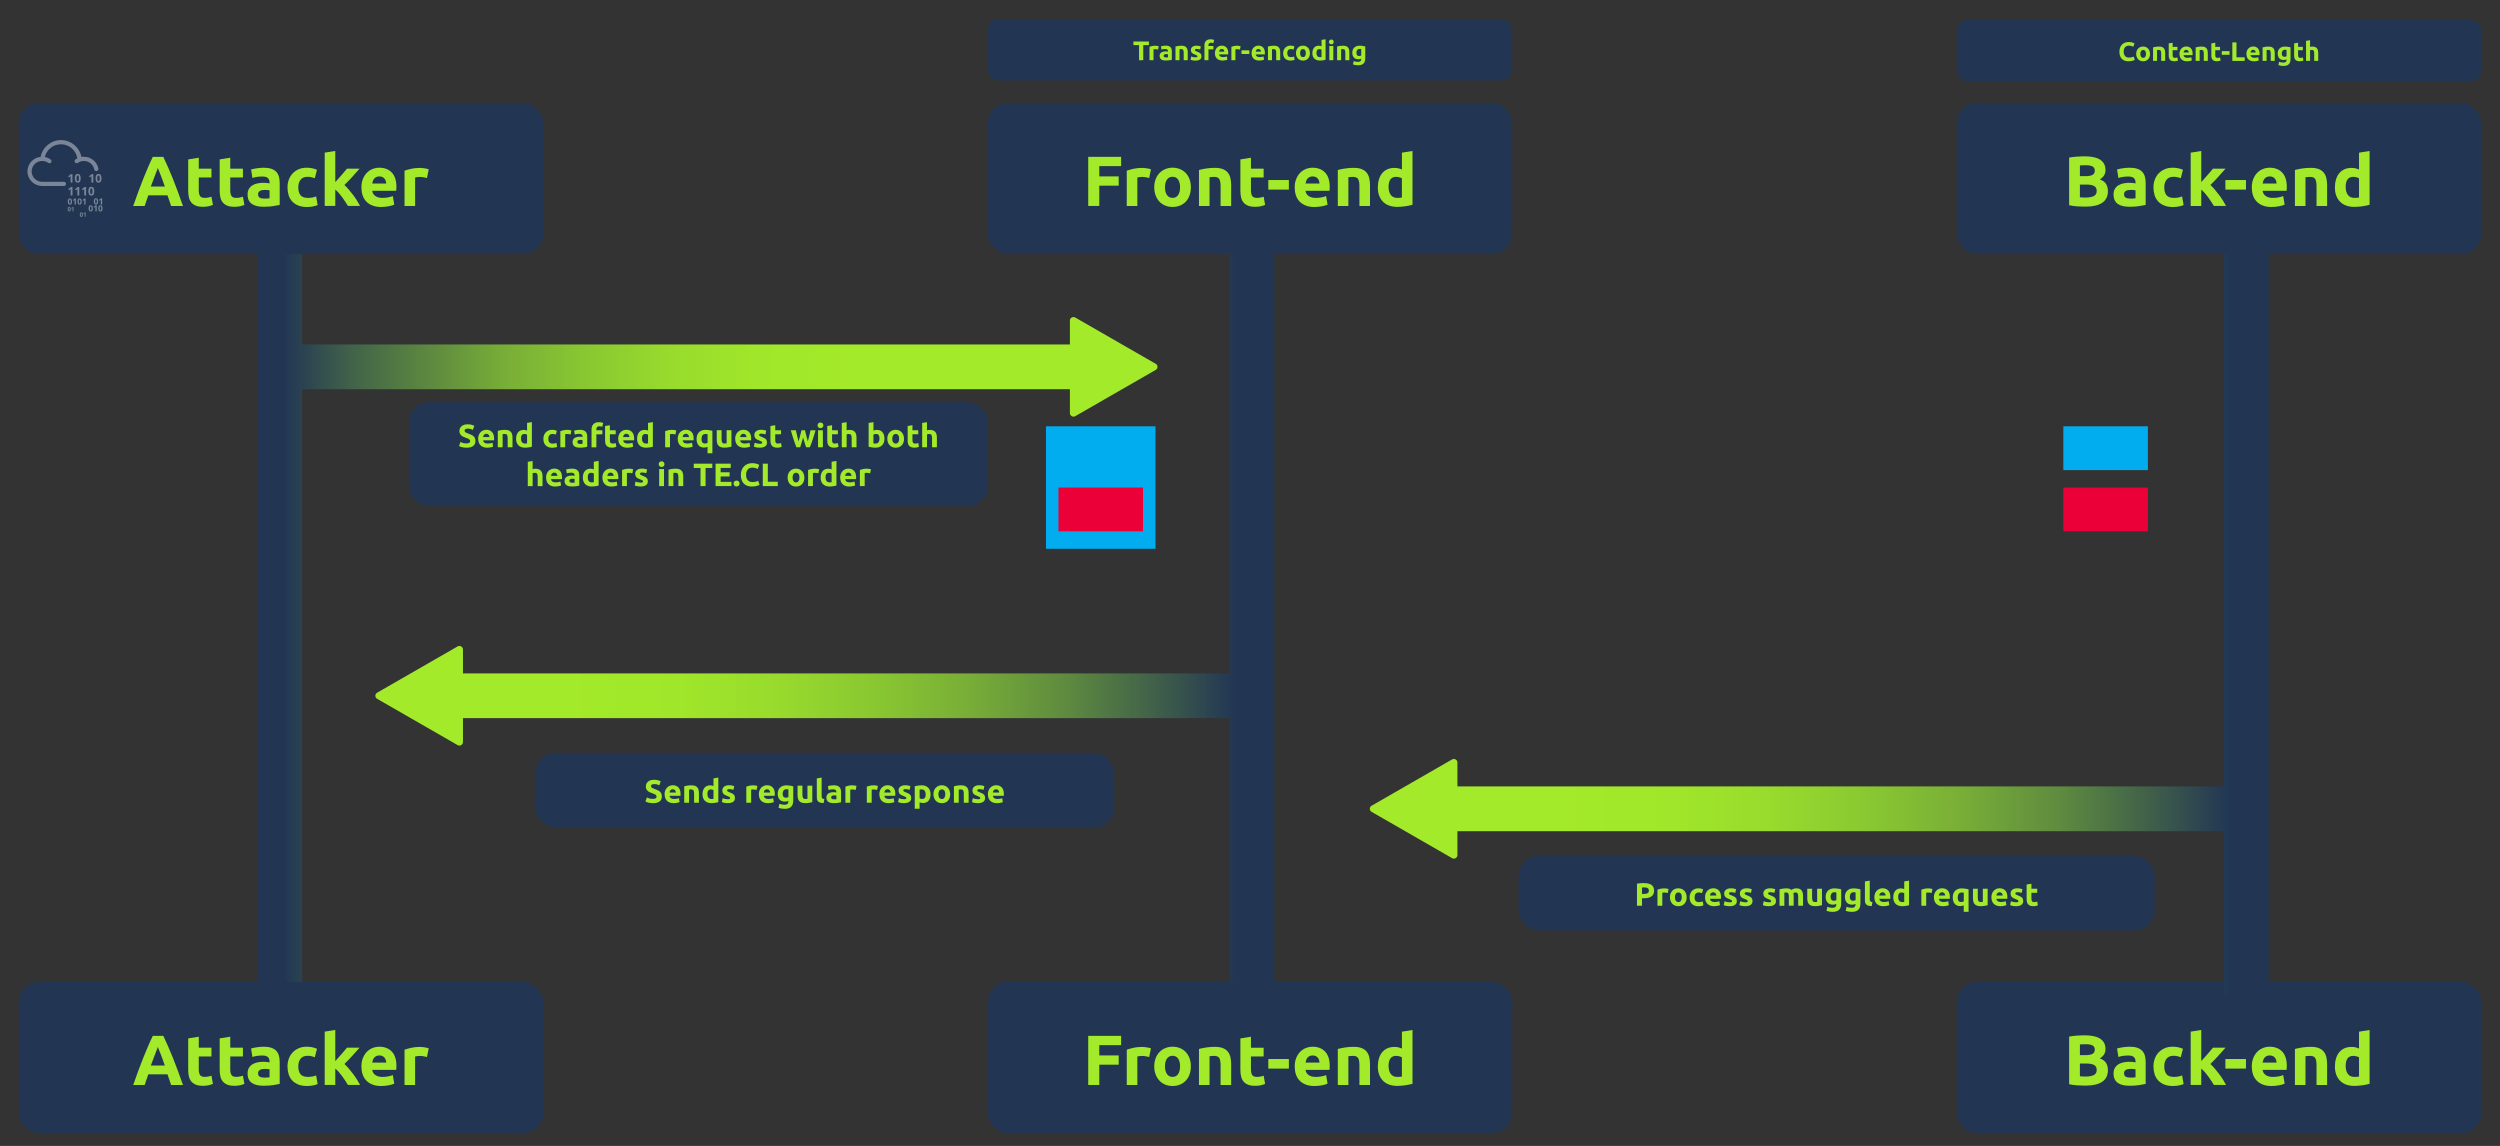 <?xml version="1.0" encoding="UTF-8"?>
<svg id="Layer_1" data-name="Layer 1" xmlns="http://www.w3.org/2000/svg" width="927.17" height="425" xmlns:xlink="http://www.w3.org/1999/xlink" viewBox="0 0 927.17 425">
  <rect x="0" y="0" width="927.17" height="425" fill="#333333" stroke="none"/>
  <defs>
    <linearGradient id="linear-gradient" x1="497.08" y1="226.58" x2="142.64" y2="226.58" gradientTransform="translate(0 457.72) scale(1 -1)" gradientUnits="userSpaceOnUse">
      <stop offset=".11" stop-color="#223654"/>
      <stop offset=".2" stop-color="#426349"/>
      <stop offset=".29" stop-color="#5f8c3f"/>
      <stop offset=".39" stop-color="#78ae37"/>
      <stop offset=".49" stop-color="#8ac831"/>
      <stop offset=".59" stop-color="#98db2d"/>
      <stop offset=".69" stop-color="#a0e62a"/>
      <stop offset=".81" stop-color="#a3ea2a"/>
    </linearGradient>
    <linearGradient id="linear-gradient-2" x1="-100.37" y1="229.82" x2="413.24" y2="229.82" gradientTransform="translate(0 457.72) scale(1 -1)" gradientUnits="userSpaceOnUse">
      <stop offset=".4" stop-color="#223654"/>
      <stop offset=".45" stop-color="#426349"/>
      <stop offset=".51" stop-color="#5f8c3f"/>
      <stop offset=".56" stop-color="#78ae37"/>
      <stop offset=".62" stop-color="#8ac831"/>
      <stop offset=".68" stop-color="#98db2d"/>
      <stop offset=".74" stop-color="#a0e62a"/>
      <stop offset=".81" stop-color="#a3ea2a"/>
    </linearGradient>
    <linearGradient id="linear-gradient-3" x1="865.89" y1="226.23" x2="511.45" y2="226.23" gradientTransform="translate(0 457.72) scale(1 -1)" gradientUnits="userSpaceOnUse">
      <stop offset=".11" stop-color="#223654"/>
      <stop offset=".2" stop-color="#426349"/>
      <stop offset=".29" stop-color="#5f8c3f"/>
      <stop offset=".39" stop-color="#78ae37"/>
      <stop offset=".49" stop-color="#8ac831"/>
      <stop offset=".59" stop-color="#98db2d"/>
      <stop offset=".69" stop-color="#a0e62a"/>
      <stop offset=".81" stop-color="#a3ea2a"/>
    </linearGradient>
  </defs>
  <path d="m472.57,369.39V92.88h-16.59s-.01,0-.01,0v156.85H171.7v-8.85c0-1.02-1.1-1.65-1.98-1.15l-29.85,17.17c-.88.5-.88,1.77,0,2.27l29.85,17.17c.88.5,1.98-.13,1.98-1.15v-8.85h284.27v103.04h16.6Z" style="fill: url(#linear-gradient); stroke-width: 0px;"/>
  <path d="m428.62,134.93l-29.85-17.17c-.88-.5-1.98.13-1.98,1.15v8.85H112.06v-37.12h-16.59s-.01,0-.01,0v274.5h16.6v-220.79h284.73v8.85c0,1.02,1.1,1.65,1.98,1.15l29.85-17.17c.88-.5.88-1.77,0-2.27h0Z" style="fill: url(#linear-gradient-2); stroke-width: 0px;"/>
  <rect x="366.35" y="38.15" width="194.47" height="56.08" rx="7.48" ry="7.48" style="fill: #223654; stroke-width: 0px;"/>
  <g>
    <path d="m403.59,76.39v-18.22h12.2v3.44h-8.1v3.81h7.2v3.44h-7.2v7.52h-4.1Z" style="fill: #a3ea2a; stroke-width: 0px;"/>
    <path d="m426.22,66.03c-.35-.09-.76-.18-1.24-.28-.47-.1-.98-.14-1.52-.14-.25,0-.54.02-.88.07-.34.04-.6.09-.78.14v10.57h-3.92v-13.09c.7-.25,1.53-.48,2.48-.7s2.02-.33,3.19-.33c.21,0,.46.01.76.04.3.03.6.06.89.1.3.04.6.1.89.16.3.06.55.14.76.22l-.66,3.23h.03Z" style="fill: #a3ea2a; stroke-width: 0px;"/>
    <path d="m441.65,69.45c0,1.09-.16,2.08-.47,2.98-.32.9-.77,1.67-1.37,2.31-.6.64-1.31,1.13-2.14,1.48-.83.35-1.77.53-2.8.53s-1.94-.18-2.77-.53-1.55-.85-2.14-1.48-1.06-1.41-1.39-2.31c-.33-.9-.5-1.9-.5-2.98s.17-2.08.51-2.97.81-1.66,1.42-2.29c.6-.63,1.32-1.12,2.16-1.47.83-.35,1.74-.53,2.72-.53s1.91.18,2.75.53c.83.35,1.55.84,2.14,1.47.6.63,1.06,1.39,1.39,2.29.33.89.5,1.88.5,2.97h-.01Zm-4,0c0-1.21-.24-2.16-.72-2.85s-1.17-1.04-2.06-1.04-1.59.35-2.08,1.04c-.49.69-.74,1.64-.74,2.85s.25,2.17.74,2.88c.49.71,1.18,1.06,2.08,1.06s1.58-.35,2.06-1.06c.48-.71.72-1.67.72-2.88Z" style="fill: #a3ea2a; stroke-width: 0px;"/>
    <path d="m444.67,63.04c.67-.19,1.52-.37,2.58-.54,1.05-.17,2.16-.25,3.31-.25s2.15.15,2.93.46,1.4.74,1.85,1.3c.46.56.78,1.23.97,2s.29,1.63.29,2.58v7.81h-3.92v-7.33c0-1.26-.17-2.16-.5-2.68-.33-.53-.96-.79-1.87-.79-.28,0-.58,0-.89.04-.32.03-.6.06-.84.09v10.67h-3.92v-13.35h.01Z" style="fill: #a3ea2a; stroke-width: 0px;"/>
    <path d="m460.02,59.12l3.92-.63v4.07h4.7v3.26h-4.7v4.86c0,.82.14,1.48.43,1.97.29.49.87.74,1.75.74.42,0,.85-.04,1.3-.12.45-.08.85-.19,1.22-.33l.55,3.05c-.47.19-1,.36-1.58.5s-1.29.21-2.13.21c-1.07,0-1.95-.14-2.65-.43-.7-.29-1.26-.69-1.68-1.21-.42-.52-.71-1.14-.88-1.88s-.25-1.55-.25-2.44v-11.62Z" style="fill: #a3ea2a; stroke-width: 0px;"/>
    <path d="m470.38,66.77h7.62v3.55h-7.62v-3.55Z" style="fill: #a3ea2a; stroke-width: 0px;"/>
    <path d="m480.16,69.58c0-1.23.19-2.3.57-3.22.38-.92.87-1.69,1.48-2.3.61-.61,1.32-1.08,2.12-1.39.8-.32,1.62-.47,2.46-.47,1.96,0,3.51.6,4.65,1.8,1.14,1.2,1.71,2.97,1.71,5.3,0,.23,0,.48-.03.75-.02.27-.04.51-.05.72h-8.88c.09.81.46,1.45,1.13,1.92s1.56.71,2.68.71c.72,0,1.42-.07,2.12-.2.69-.13,1.26-.29,1.7-.49l.53,3.18c-.21.11-.49.21-.84.32s-.74.2-1.17.28c-.43.08-.89.14-1.38.2-.49.05-.98.08-1.47.08-1.24,0-2.33-.18-3.25-.55s-1.68-.87-2.29-1.51-1.05-1.4-1.34-2.27c-.29-.88-.43-1.82-.43-2.84l-.02-.02Zm9.2-1.5c-.02-.33-.07-.66-.17-.97s-.25-.6-.45-.84c-.2-.25-.46-.45-.76-.6-.31-.16-.69-.24-1.14-.24s-.81.07-1.13.22-.58.35-.79.59c-.21.25-.37.53-.49.85-.11.32-.2.65-.25.99h5.18Z" style="fill: #a3ea2a; stroke-width: 0px;"/>
    <path d="m496.16,63.04c.67-.19,1.52-.37,2.58-.54,1.05-.17,2.16-.25,3.31-.25s2.15.15,2.93.46,1.4.74,1.85,1.3c.46.56.78,1.23.97,2s.29,1.63.29,2.58v7.81h-3.92v-7.33c0-1.26-.17-2.16-.5-2.68-.33-.53-.96-.79-1.87-.79-.28,0-.58,0-.89.04-.32.03-.6.06-.84.09v10.67h-3.92v-13.35h.01Z" style="fill: #a3ea2a; stroke-width: 0px;"/>
    <path d="m523.84,75.94c-.35.1-.75.21-1.21.3-.46.1-.93.18-1.43.25s-1.01.13-1.52.17c-.52.04-1.01.07-1.48.07-1.14,0-2.16-.17-3.05-.5s-1.65-.81-2.26-1.43-1.08-1.38-1.41-2.26-.49-1.88-.49-2.98.14-2.13.42-3.04c.28-.9.68-1.67,1.21-2.3.53-.63,1.17-1.11,1.93-1.45.76-.33,1.63-.5,2.62-.5.54,0,1.03.05,1.46.16.43.1.86.25,1.3.45v-6.26l3.92-.63v19.95h-.01Zm-8.86-6.57c0,1.21.27,2.18.81,2.92.54.74,1.35,1.1,2.42,1.1.35,0,.67,0,.97-.04.3-.03.54-.06.74-.09v-7.12c-.25-.16-.57-.29-.96-.39-.39-.11-.79-.16-1.2-.16-1.86,0-2.79,1.26-2.79,3.78h.01Z" style="fill: #a3ea2a; stroke-width: 0px;"/>
  </g>
  <rect x="725.72" y="38.15" width="194.47" height="56.08" rx="7.48" ry="7.48" style="fill: #223654; stroke-width: 0px;"/>
  <g>
    <path d="m773.45,76.63c-1,0-1.99-.03-2.98-.09s-2.02-.21-3.09-.43v-17.66c.84-.16,1.76-.28,2.76-.36s1.93-.12,2.79-.12c1.16,0,2.22.08,3.19.25.97.17,1.81.45,2.51.85s1.25.93,1.64,1.59.59,1.47.59,2.43c0,1.45-.7,2.6-2.1,3.44,1.16.44,1.95,1.03,2.37,1.79.42.75.63,1.6.63,2.55,0,1.91-.7,3.35-2.09,4.31s-3.47,1.45-6.22,1.45h0Zm-2.08-11.3h2c1.26,0,2.16-.16,2.71-.49s.81-.85.81-1.56-.28-1.25-.84-1.55-1.38-.45-2.47-.45c-.35,0-.73,0-1.13.01-.4,0-.76.03-1.08.07v3.97Zm0,3.13v4.7c.3.04.62.06.97.08s.74.03,1.16.03c1.23,0,2.22-.17,2.97-.53.75-.35,1.13-1,1.13-1.95,0-.84-.32-1.44-.95-1.8s-1.53-.54-2.71-.54h-2.58.01Z" style="fill: #a3ea2a; stroke-width: 0px;"/>
    <path d="m789.74,62.2c1.16,0,2.12.13,2.89.39s1.39.64,1.85,1.13c.46.49.79,1.09.99,1.79.19.7.29,1.48.29,2.34v8.15c-.56.12-1.34.27-2.34.43-1,.17-2.21.25-3.63.25-.89,0-1.7-.08-2.43-.24s-1.35-.42-1.88-.78-.93-.83-1.21-1.41-.42-1.29-.42-2.13.16-1.49.49-2.05c.32-.56.76-1.01,1.3-1.34s1.17-.57,1.87-.72,1.43-.22,2.18-.22c.51,0,.96.02,1.35.07.39.04.71.1.96.17v-.37c0-.67-.2-1.2-.6-1.6-.4-.4-1.1-.6-2.1-.6-.67,0-1.32.05-1.97.14-.65.1-1.21.23-1.68.41l-.5-3.15c.23-.07.51-.14.85-.22s.71-.15,1.12-.21c.4-.06.83-.11,1.27-.16s.9-.07,1.35-.07h0Zm.32,11.46c.39,0,.75,0,1.1-.03.35-.02.63-.04.84-.08v-2.97c-.16-.04-.39-.07-.71-.11s-.6-.05-.87-.05c-.37,0-.71.02-1.04.07s-.61.13-.85.25c-.25.12-.44.29-.58.5s-.21.47-.21.79c0,.61.21,1.04.62,1.27.41.24.98.36,1.7.36Z" style="fill: #a3ea2a; stroke-width: 0px;"/>
    <path d="m798.65,69.48c0-1,.16-1.94.49-2.83s.79-1.66,1.41-2.31,1.36-1.18,2.23-1.56c.88-.39,1.87-.58,3-.58.74,0,1.41.07,2.02.2.61.13,1.21.32,1.79.56l-.81,3.13c-.37-.14-.77-.26-1.21-.37-.44-.1-.93-.16-1.47-.16-1.16,0-2.02.36-2.59,1.08s-.85,1.67-.85,2.84c0,1.25.27,2.21.8,2.89s1.47,1.03,2.8,1.03c.47,0,.98-.04,1.52-.13.54-.09,1.04-.23,1.5-.42l.55,3.21c-.46.19-1.02.36-1.71.5-.68.14-1.44.21-2.26.21-1.26,0-2.35-.19-3.26-.57s-1.66-.89-2.25-1.54-1.02-1.42-1.29-2.3c-.27-.88-.41-1.84-.41-2.88h0Z" style="fill: #a3ea2a; stroke-width: 0px;"/>
    <path d="m816.37,67.53c.39-.42.78-.85,1.19-1.31.41-.45.81-.9,1.19-1.35.39-.44.75-.87,1.09-1.27s.63-.75.88-1.04h4.66c-.93,1.07-1.84,2.08-2.72,3.05-.88.97-1.85,1.97-2.9,3,.53.47,1.07,1.04,1.63,1.7s1.1,1.34,1.63,2.04,1.01,1.4,1.45,2.11c.44.7.81,1.34,1.1,1.92h-4.5c-.28-.46-.6-.96-.96-1.51-.36-.55-.74-1.11-1.14-1.66s-.83-1.08-1.27-1.59c-.45-.51-.89-.94-1.32-1.29v6.06h-3.92v-19.77l3.92-.63v11.54h0Z" style="fill: #a3ea2a; stroke-width: 0px;"/>
    <path d="m825.33,66.77h7.62v3.55h-7.62v-3.55Z" style="fill: #a3ea2a; stroke-width: 0px;"/>
    <path d="m835.11,69.58c0-1.23.19-2.3.57-3.22.38-.92.87-1.69,1.48-2.3s1.32-1.08,2.12-1.39c.8-.32,1.62-.47,2.46-.47,1.96,0,3.51.6,4.65,1.8s1.71,2.97,1.71,5.3c0,.23,0,.48-.03.75-.02.27-.04.51-.05.72h-8.88c.09.81.46,1.45,1.13,1.92.67.47,1.56.71,2.68.71.72,0,1.42-.07,2.12-.2.69-.13,1.26-.29,1.7-.49l.53,3.18c-.21.1-.49.21-.84.32-.35.1-.74.2-1.17.28-.43.08-.89.14-1.38.2-.49.05-.98.08-1.47.08-1.24,0-2.33-.18-3.25-.55s-1.68-.87-2.29-1.51-1.05-1.4-1.34-2.27c-.29-.88-.43-1.82-.43-2.84l-.02-.02Zm9.2-1.5c-.02-.33-.07-.66-.17-.97s-.25-.6-.45-.84c-.2-.25-.46-.45-.76-.6-.31-.16-.69-.24-1.14-.24s-.81.08-1.13.22c-.32.15-.58.35-.79.59-.21.25-.37.53-.49.85-.11.33-.2.65-.25.99h5.18Z" style="fill: #a3ea2a; stroke-width: 0px;"/>
    <path d="m851.12,63.04c.67-.19,1.52-.37,2.58-.54,1.05-.17,2.16-.25,3.31-.25s2.15.15,2.93.46c.78.31,1.4.74,1.85,1.3.46.56.78,1.23.97,2,.19.77.29,1.63.29,2.58v7.81h-3.92v-7.33c0-1.26-.17-2.16-.5-2.68-.33-.53-.96-.79-1.87-.79-.28,0-.58,0-.89.04-.32.03-.6.06-.84.09v10.67h-3.92v-13.35h.01Z" style="fill: #a3ea2a; stroke-width: 0px;"/>
    <path d="m878.8,75.94c-.35.11-.75.21-1.21.3-.46.1-.93.18-1.43.25s-1.01.13-1.53.17c-.52.04-1.01.07-1.48.07-1.14,0-2.16-.17-3.05-.5s-1.65-.81-2.26-1.43-1.08-1.38-1.41-2.26-.49-1.88-.49-2.98.14-2.13.42-3.04c.28-.9.68-1.67,1.21-2.3.53-.63,1.17-1.11,1.93-1.45s1.63-.5,2.62-.5c.54,0,1.03.05,1.46.16s.86.25,1.3.45v-6.26l3.92-.63v19.95Zm-8.86-6.57c0,1.21.27,2.18.81,2.92.54.74,1.35,1.1,2.42,1.1.35,0,.67,0,.97-.04.3-.03.54-.06.74-.09v-7.12c-.25-.16-.57-.29-.96-.39s-.79-.16-1.2-.16c-1.86,0-2.79,1.26-2.79,3.79h.01Z" style="fill: #a3ea2a; stroke-width: 0px;"/>
  </g>
  <rect x="6.98" y="38.15" width="194.47" height="56.08" rx="7.48" ry="7.48" style="fill: #223654; stroke-width: 0px;"/>
  <g>
    <path d="m63.46,76.39c-.2-.63-.42-1.28-.65-1.95-.23-.67-.47-1.33-.7-1.99h-7.11c-.23.66-.46,1.33-.69,2s-.45,1.32-.65,1.94h-4.26c.69-1.96,1.34-3.78,1.95-5.44.62-1.66,1.22-3.23,1.81-4.71.59-1.47,1.17-2.87,1.74-4.19.57-1.32,1.16-2.62,1.78-3.88h3.89c.6,1.26,1.19,2.55,1.77,3.88.58,1.32,1.17,2.72,1.76,4.19.59,1.47,1.19,3.04,1.81,4.71.62,1.67,1.27,3.48,1.95,5.44h-4.4Zm-4.93-14.09c-.09.26-.23.62-.4,1.08-.18.46-.38.98-.6,1.58-.23.6-.48,1.25-.75,1.97-.28.72-.56,1.47-.85,2.26h5.21c-.28-.79-.55-1.54-.81-2.26-.26-.72-.51-1.38-.74-1.97-.24-.6-.44-1.12-.62-1.58-.18-.45-.32-.81-.43-1.07h0Z" style="fill: #a3ea2a; stroke-width: 0px;"/>
    <path d="m69.8,59.12l3.92-.63v4.07h4.7v3.26h-4.7v4.86c0,.82.14,1.48.43,1.97s.87.74,1.75.74c.42,0,.85-.04,1.3-.12.45-.08.85-.19,1.22-.33l.55,3.05c-.47.19-1,.36-1.58.5s-1.29.21-2.13.21c-1.07,0-1.95-.14-2.65-.43-.7-.29-1.26-.69-1.68-1.21s-.71-1.14-.88-1.88-.25-1.55-.25-2.44c0,0,0-11.62,0-11.62Z" style="fill: #a3ea2a; stroke-width: 0px;"/>
    <path d="m81.47,59.12l3.92-.63v4.07h4.7v3.26h-4.7v4.86c0,.82.14,1.48.43,1.97s.87.74,1.75.74c.42,0,.85-.04,1.3-.12.45-.08.85-.19,1.22-.33l.55,3.05c-.47.19-1,.36-1.58.5s-1.29.21-2.13.21c-1.07,0-1.95-.14-2.65-.43-.7-.29-1.26-.69-1.68-1.21s-.71-1.14-.88-1.88-.25-1.55-.25-2.44c0,0,0-11.62,0-11.62Z" style="fill: #a3ea2a; stroke-width: 0px;"/>
    <path d="m97.71,62.2c1.16,0,2.12.13,2.89.39s1.39.64,1.85,1.13c.46.49.79,1.09.99,1.79.19.7.29,1.48.29,2.34v8.15c-.56.12-1.34.27-2.34.43-1,.17-2.21.25-3.63.25-.89,0-1.7-.08-2.43-.24s-1.35-.42-1.88-.78-.93-.83-1.21-1.41c-.28-.58-.42-1.29-.42-2.13s.16-1.49.49-2.05c.32-.56.76-1.01,1.3-1.34s1.17-.57,1.87-.72c.7-.15,1.43-.22,2.18-.22.51,0,.96.02,1.35.07.39.04.71.1.96.17v-.37c0-.67-.2-1.2-.6-1.6-.4-.4-1.1-.6-2.1-.6-.67,0-1.32.05-1.97.14-.65.1-1.21.23-1.68.41l-.5-3.15c.23-.07.51-.14.85-.22s.71-.15,1.12-.21c.4-.06.83-.11,1.27-.16.45-.04.9-.07,1.35-.07Zm.32,11.46c.39,0,.75,0,1.1-.03.35-.02.63-.04.84-.08v-2.97c-.16-.03-.39-.07-.71-.1s-.6-.05-.87-.05c-.37,0-.71.02-1.04.07-.32.04-.61.13-.85.25-.25.12-.44.29-.58.5s-.21.47-.21.79c0,.61.21,1.04.62,1.27.41.24.98.35,1.7.35Z" style="fill: #a3ea2a; stroke-width: 0px;"/>
    <path d="m106.62,69.48c0-1,.16-1.94.49-2.83s.79-1.66,1.41-2.31c.61-.66,1.36-1.18,2.23-1.56.88-.39,1.87-.58,3-.58.74,0,1.41.07,2.02.2s1.21.32,1.79.57l-.81,3.13c-.37-.14-.77-.26-1.21-.37s-.93-.16-1.47-.16c-1.16,0-2.02.36-2.59,1.08s-.85,1.67-.85,2.84c0,1.24.27,2.21.8,2.89s1.47,1.02,2.8,1.02c.47,0,.98-.04,1.52-.13.54-.09,1.04-.23,1.5-.42l.55,3.21c-.46.19-1.02.36-1.71.5-.68.14-1.44.21-2.26.21-1.26,0-2.35-.19-3.26-.57s-1.66-.89-2.25-1.54-1.02-1.41-1.29-2.3c-.27-.88-.41-1.84-.41-2.88Z" style="fill: #a3ea2a; stroke-width: 0px;"/>
    <path d="m124.34,67.53c.39-.42.78-.85,1.19-1.31.41-.45.81-.9,1.19-1.35.39-.44.75-.87,1.09-1.27s.63-.75.88-1.05h4.66c-.93,1.07-1.84,2.09-2.72,3.06s-1.85,1.97-2.9,3c.53.47,1.07,1.04,1.63,1.7s1.1,1.34,1.63,2.04,1.01,1.4,1.45,2.11c.44.7.81,1.34,1.1,1.92h-4.5c-.28-.46-.6-.96-.96-1.52-.36-.55-.74-1.11-1.14-1.66s-.83-1.08-1.27-1.59c-.45-.51-.89-.94-1.32-1.29v6.06h-3.92v-19.77l3.92-.63v11.54h-.01Z" style="fill: #a3ea2a; stroke-width: 0px;"/>
    <path d="m134.03,69.58c0-1.23.19-2.3.57-3.22.38-.92.87-1.69,1.48-2.3s1.32-1.08,2.12-1.39c.8-.32,1.62-.47,2.46-.47,1.96,0,3.51.6,4.65,1.8s1.71,2.97,1.71,5.3c0,.23,0,.48-.03.75-.02.27-.04.51-.05.72h-8.88c.09.81.46,1.45,1.13,1.92s1.56.71,2.68.71c.72,0,1.42-.07,2.12-.2.69-.13,1.26-.29,1.7-.49l.53,3.18c-.21.11-.49.21-.84.32-.35.11-.74.2-1.17.28-.43.08-.89.14-1.38.2-.49.05-.98.08-1.47.08-1.24,0-2.33-.18-3.25-.55s-1.68-.87-2.29-1.51-1.05-1.4-1.34-2.27c-.29-.88-.43-1.82-.43-2.84l-.02-.02Zm9.2-1.5c-.02-.33-.07-.66-.17-.97s-.25-.6-.45-.84c-.2-.25-.46-.45-.76-.6-.31-.16-.69-.24-1.14-.24s-.81.07-1.13.22-.58.35-.79.59c-.21.25-.37.53-.49.85-.11.32-.2.65-.25.99h5.18Z" style="fill: #a3ea2a; stroke-width: 0px;"/>
    <path d="m158.37,66.03c-.35-.09-.76-.18-1.24-.28-.47-.1-.98-.14-1.52-.14-.25,0-.54.02-.88.07-.34.04-.6.09-.78.14v10.57h-3.92v-13.09c.7-.25,1.53-.48,2.48-.7s2.02-.33,3.19-.33c.21,0,.46.01.76.04.3.03.6.06.89.1.3.04.6.1.89.16.3.06.55.14.76.22l-.66,3.23h.03Z" style="fill: #a3ea2a; stroke-width: 0px;"/>
  </g>
  <rect x="366.35" y="364.15" width="194.47" height="56.08" rx="7.48" ry="7.48" style="fill: #223654; stroke-width: 0px;"/>
  <g>
    <path d="m403.59,402.38v-18.21h12.2v3.44h-8.1v3.81h7.2v3.44h-7.2v7.52h-4.1Z" style="fill: #a3ea2a; stroke-width: 0px;"/>
    <path d="m426.22,392.03c-.35-.09-.76-.18-1.24-.28-.47-.1-.98-.14-1.52-.14-.25,0-.54.02-.88.07-.34.04-.6.09-.78.14v10.57h-3.92v-13.09c.7-.25,1.53-.48,2.48-.7.96-.22,2.02-.33,3.19-.33.21,0,.46.01.76.04.3.03.6.06.89.11.3.04.6.1.89.16.3.06.55.14.76.22l-.66,3.23h.03Z" style="fill: #a3ea2a; stroke-width: 0px;"/>
    <path d="m441.65,395.45c0,1.09-.16,2.08-.47,2.98-.32.9-.77,1.67-1.37,2.31-.6.64-1.31,1.13-2.14,1.49-.83.35-1.77.53-2.8.53s-1.94-.18-2.77-.53-1.55-.85-2.14-1.49-1.06-1.41-1.39-2.31c-.33-.9-.5-1.9-.5-2.98s.17-2.08.51-2.97.81-1.66,1.42-2.29c.6-.63,1.32-1.12,2.16-1.47.83-.35,1.74-.53,2.72-.53s1.91.18,2.75.53c.83.35,1.55.84,2.14,1.47.6.63,1.06,1.39,1.39,2.29.33.89.5,1.88.5,2.97h-.01Zm-4,0c0-1.21-.24-2.16-.72-2.85s-1.17-1.04-2.06-1.04-1.59.35-2.08,1.04-.74,1.64-.74,2.85.25,2.17.74,2.88,1.18,1.06,2.08,1.06,1.58-.35,2.06-1.06.72-1.67.72-2.88Z" style="fill: #a3ea2a; stroke-width: 0px;"/>
    <path d="m444.67,389.03c.67-.19,1.52-.37,2.58-.54,1.05-.17,2.16-.25,3.31-.25s2.15.15,2.93.46,1.4.74,1.85,1.3c.46.56.78,1.23.97,2s.29,1.63.29,2.58v7.81h-3.92v-7.33c0-1.26-.17-2.16-.5-2.68-.33-.53-.96-.79-1.87-.79-.28,0-.58.01-.89.04-.32.03-.6.06-.84.09v10.67h-3.92v-13.35h.01Z" style="fill: #a3ea2a; stroke-width: 0px;"/>
    <path d="m460.02,385.12l3.92-.63v4.07h4.7v3.26h-4.7v4.86c0,.82.14,1.48.43,1.97.29.49.87.74,1.75.74.42,0,.85-.04,1.3-.12s.85-.19,1.22-.33l.55,3.05c-.47.19-1,.36-1.58.5s-1.29.21-2.13.21c-1.07,0-1.95-.14-2.65-.43-.7-.29-1.26-.69-1.68-1.21-.42-.52-.71-1.14-.88-1.88s-.25-1.55-.25-2.45v-11.62h0Z" style="fill: #a3ea2a; stroke-width: 0px;"/>
    <path d="m470.38,392.76h7.62v3.55h-7.62v-3.55Z" style="fill: #a3ea2a; stroke-width: 0px;"/>
    <path d="m480.16,395.58c0-1.23.19-2.3.57-3.22s.87-1.69,1.48-2.3,1.32-1.08,2.12-1.39c.8-.32,1.62-.47,2.46-.47,1.96,0,3.51.6,4.65,1.8,1.14,1.2,1.71,2.97,1.71,5.3,0,.23,0,.48-.03.75-.02.27-.04.51-.05.72h-8.88c.09.81.46,1.45,1.13,1.92s1.56.71,2.68.71c.72,0,1.42-.07,2.12-.2s1.26-.29,1.7-.49l.53,3.18c-.21.11-.49.21-.84.32s-.74.2-1.17.28c-.43.08-.89.14-1.38.2-.49.05-.98.08-1.47.08-1.24,0-2.33-.18-3.25-.55s-1.68-.87-2.29-1.51-1.05-1.4-1.34-2.27c-.29-.88-.43-1.82-.43-2.84l-.02-.02Zm9.2-1.5c-.02-.33-.07-.66-.17-.97s-.25-.6-.45-.84c-.2-.25-.46-.45-.76-.6-.31-.16-.69-.24-1.14-.24s-.81.07-1.13.22-.58.35-.79.59c-.21.25-.37.53-.49.85-.11.32-.2.65-.25.99h5.18Z" style="fill: #a3ea2a; stroke-width: 0px;"/>
    <path d="m496.16,389.03c.67-.19,1.52-.37,2.58-.54,1.05-.17,2.16-.25,3.31-.25s2.15.15,2.93.46,1.4.74,1.85,1.3c.46.56.78,1.23.97,2s.29,1.63.29,2.58v7.81h-3.92v-7.33c0-1.26-.17-2.16-.5-2.68-.33-.53-.96-.79-1.87-.79-.28,0-.58.01-.89.04-.32.03-.6.06-.84.09v10.67h-3.92v-13.35h.01Z" style="fill: #a3ea2a; stroke-width: 0px;"/>
    <path d="m523.84,401.94c-.35.1-.75.21-1.21.3-.46.1-.93.18-1.43.25s-1.01.13-1.52.17c-.52.04-1.01.07-1.48.07-1.14,0-2.16-.17-3.05-.5s-1.65-.81-2.26-1.43-1.08-1.38-1.41-2.26-.49-1.88-.49-2.98.14-2.13.42-3.04c.28-.9.68-1.67,1.21-2.3.53-.63,1.17-1.11,1.93-1.45.76-.33,1.63-.5,2.62-.5.54,0,1.03.05,1.46.16.43.11.86.25,1.3.45v-6.26l3.92-.63v19.95h-.01Zm-8.86-6.57c0,1.21.27,2.18.81,2.92.54.74,1.35,1.1,2.42,1.1.35,0,.67-.01.97-.04s.54-.06.74-.09v-7.12c-.25-.16-.57-.29-.96-.39-.39-.11-.79-.16-1.2-.16-1.86,0-2.79,1.26-2.79,3.79h.01Z" style="fill: #a3ea2a; stroke-width: 0px;"/>
  </g>
  <rect x="151.67" y="149.15" width="214.68" height="38.55" rx="7.48" ry="7.48" style="fill: #223654; stroke-width: 0px;"/>
  <g>
    <path d="m173.02,164.45c.26,0,.48-.02.65-.07s.31-.1.41-.18.18-.17.22-.27c.04-.1.06-.22.06-.35,0-.27-.13-.5-.38-.68-.26-.18-.7-.37-1.32-.58-.27-.1-.54-.21-.82-.33s-.52-.28-.73-.47c-.22-.19-.39-.42-.53-.68-.14-.27-.2-.59-.2-.98s.07-.73.22-1.04.35-.57.61-.79.58-.38.96-.5.8-.17,1.27-.17c.56,0,1.04.06,1.45.18s.74.25,1.01.4l-.54,1.48c-.23-.12-.49-.23-.77-.32s-.63-.14-1.03-.14c-.45,0-.77.06-.97.19-.2.12-.29.31-.29.57,0,.15.04.28.11.38s.17.2.31.28c.13.08.28.16.46.23.17.07.36.14.57.21.43.16.81.32,1.13.47.32.16.59.34.8.55s.37.45.47.73.16.62.16,1.02c0,.78-.27,1.38-.82,1.81-.54.43-1.36.64-2.46.64-.37,0-.7-.02-1-.07s-.56-.1-.79-.16-.42-.13-.59-.2c-.16-.07-.3-.14-.41-.2l.53-1.49c.25.14.55.26.92.37.36.11.81.16,1.34.16h-.01Z" style="fill: #a3ea2a; stroke-width: 0px;"/>
    <path d="m177.32,162.77c0-.56.09-1.05.26-1.47s.4-.77.68-1.05.6-.49.97-.64c.36-.14.74-.22,1.12-.22.9,0,1.6.27,2.12.82.52.55.78,1.35.78,2.42,0,.1,0,.22,0,.34,0,.12-.02.23-.02.33h-4.06c.04.37.21.66.52.88.3.22.71.32,1.22.32.33,0,.65-.03.97-.09s.57-.13.77-.22l.24,1.45c-.1.05-.22.1-.38.14s-.34.09-.53.13c-.2.04-.41.07-.63.09-.22.02-.45.04-.67.04-.57,0-1.06-.08-1.48-.25s-.77-.4-1.04-.69c-.28-.29-.48-.64-.61-1.04s-.2-.83-.2-1.3h-.02Zm4.2-.68c0-.15-.03-.3-.08-.44-.04-.14-.11-.27-.2-.38s-.21-.2-.35-.28c-.14-.07-.31-.11-.52-.11s-.37.03-.52.1c-.14.07-.26.16-.36.27s-.17.24-.22.39-.09.3-.11.45h2.36Z" style="fill: #a3ea2a; stroke-width: 0px;"/>
    <path d="m184.62,159.78c.3-.09.7-.17,1.18-.25s.98-.11,1.51-.11.98.07,1.34.21.64.34.85.59c.21.26.36.56.44.91.09.35.13.74.13,1.18v3.56h-1.79v-3.35c0-.58-.08-.98-.23-1.22s-.44-.36-.85-.36c-.13,0-.26,0-.41.02-.14,0-.27.03-.38.04v4.87h-1.79v-6.1h0Z" style="fill: #a3ea2a; stroke-width: 0px;"/>
    <path d="m197.26,165.67c-.16.05-.34.09-.55.14-.21.04-.43.08-.65.11s-.46.06-.7.08c-.24.02-.46.03-.68.03-.52,0-.98-.08-1.39-.23s-.75-.37-1.03-.65-.49-.63-.64-1.03-.22-.86-.22-1.36.06-.97.19-1.39.31-.76.55-1.05c.24-.29.53-.51.88-.66s.75-.23,1.19-.23c.25,0,.47.02.67.07s.39.12.59.2v-2.86l1.79-.29v9.11h0Zm-4.04-3c0,.55.12,1,.37,1.33s.62.5,1.1.5c.16,0,.31,0,.44-.02.14,0,.25-.03.34-.04v-3.25c-.11-.07-.26-.13-.44-.18-.18-.05-.36-.07-.55-.07-.85,0-1.27.58-1.27,1.73h.01Z" style="fill: #a3ea2a; stroke-width: 0px;"/>
    <path d="m201.52,162.72c0-.46.07-.89.22-1.29s.36-.76.64-1.06.62-.54,1.02-.71.86-.26,1.37-.26c.34,0,.64.03.92.09s.55.15.82.26l-.37,1.43c-.17-.06-.35-.12-.55-.17s-.42-.07-.67-.07c-.53,0-.92.16-1.18.49s-.39.76-.39,1.3c0,.57.12,1.01.37,1.32.24.31.67.47,1.28.47.22,0,.45-.02.7-.06s.48-.1.68-.19l.25,1.46c-.21.09-.47.16-.78.23-.31.06-.66.1-1.03.1-.58,0-1.07-.09-1.49-.26s-.76-.41-1.03-.7-.46-.65-.59-1.05-.19-.84-.19-1.31v-.02Z" style="fill: #a3ea2a; stroke-width: 0px;"/>
    <path d="m211.62,161.15c-.16-.04-.35-.08-.56-.13-.22-.04-.45-.07-.7-.07-.11,0-.25,0-.4.03-.16.02-.27.04-.35.07v4.82h-1.79v-5.98c.32-.11.7-.22,1.13-.32s.92-.15,1.46-.15c.1,0,.21,0,.35.02.14.01.27.03.41.05.14.02.27.04.41.07s.25.06.35.1l-.3,1.48h-.01Z" style="fill: #a3ea2a; stroke-width: 0px;"/>
    <path d="m215.03,159.4c.53,0,.97.06,1.32.18s.63.29.85.52c.21.22.36.5.45.82s.13.68.13,1.07v3.72c-.26.06-.61.12-1.07.2s-1.01.11-1.66.11c-.41,0-.78-.04-1.11-.11s-.62-.19-.86-.35-.42-.38-.55-.64-.19-.59-.19-.97.07-.68.22-.94c.15-.26.35-.46.59-.61.25-.15.53-.26.85-.33s.65-.1,1-.1c.23,0,.44,0,.62.03.18.02.33.05.44.08v-.17c0-.3-.09-.55-.28-.73-.18-.18-.5-.28-.96-.28-.3,0-.6.02-.9.07s-.55.11-.77.19l-.23-1.44c.1-.03.23-.07.39-.1.16-.04.33-.07.51-.1s.38-.05.58-.07.41-.03.62-.03v-.02Zm.14,5.23c.18,0,.34,0,.5,0s.29-.02.38-.04v-1.36c-.07-.02-.18-.03-.32-.05-.14-.02-.28-.02-.4-.02-.17,0-.33,0-.47.03-.15.02-.28.06-.39.11-.11.06-.2.13-.26.23-.06.1-.1.22-.1.36,0,.28.09.47.28.58s.45.16.77.16h0Z" style="fill: #a3ea2a; stroke-width: 0px;"/>
    <path d="m222.13,156.57c.34,0,.64.03.92.1s.5.13.65.2l-.35,1.43c-.16-.07-.33-.13-.52-.16s-.36-.05-.52-.05c-.22,0-.4.03-.55.09s-.26.14-.35.25c-.08.1-.14.23-.18.37s-.05.3-.05.47v.31h2.21v1.49h-2.21v4.82h-1.79v-6.65c0-.82.23-1.46.69-1.94s1.14-.72,2.05-.72h0Z" style="fill: #a3ea2a; stroke-width: 0px;"/>
    <path d="m224.4,157.99l1.79-.29v1.86h2.15v1.49h-2.15v2.22c0,.38.07.68.2.9.13.22.4.34.8.34.19,0,.39-.02.59-.05.2-.04.39-.09.56-.15l.25,1.39c-.22.09-.46.16-.72.23-.26.06-.59.1-.97.1-.49,0-.89-.07-1.21-.2s-.58-.32-.77-.55c-.19-.24-.33-.52-.4-.86-.08-.34-.11-.71-.11-1.12v-5.3h0Z" style="fill: #a3ea2a; stroke-width: 0px;"/>
    <path d="m229.25,162.77c0-.56.09-1.05.26-1.47s.4-.77.68-1.05.6-.49.97-.64c.36-.14.74-.22,1.12-.22.9,0,1.6.27,2.12.82.52.55.78,1.35.78,2.42,0,.1,0,.22,0,.34,0,.12-.02.23-.02.33h-4.06c.04.37.21.66.52.88.3.22.71.32,1.22.32.33,0,.65-.03.97-.09s.57-.13.77-.22l.24,1.45c-.1.05-.22.1-.38.14s-.34.09-.53.13c-.2.04-.41.07-.63.09-.22.02-.45.04-.67.04-.57,0-1.06-.08-1.48-.25s-.77-.4-1.04-.69c-.28-.29-.48-.64-.61-1.04s-.2-.83-.2-1.3h-.02Zm4.2-.68c0-.15-.03-.3-.08-.44-.04-.14-.11-.27-.2-.38s-.21-.2-.35-.28c-.14-.07-.31-.11-.52-.11s-.37.03-.52.1c-.14.07-.26.16-.36.27s-.17.24-.22.39-.09.3-.11.45h2.36Z" style="fill: #a3ea2a; stroke-width: 0px;"/>
    <path d="m242.13,165.67c-.16.05-.34.09-.55.14-.21.04-.43.08-.65.11s-.46.06-.7.08c-.24.02-.46.03-.68.03-.52,0-.98-.08-1.39-.23s-.75-.37-1.03-.65-.49-.63-.64-1.03-.22-.86-.22-1.36.06-.97.19-1.39.31-.76.55-1.05c.24-.29.53-.51.88-.66s.75-.23,1.19-.23c.25,0,.47.02.67.07s.39.12.59.2v-2.86l1.79-.29v9.11h0Zm-4.04-3c0,.55.12,1,.37,1.33s.62.5,1.1.5c.16,0,.31,0,.44-.02.14,0,.25-.03.34-.04v-3.25c-.11-.07-.26-.13-.44-.18-.18-.05-.36-.07-.55-.07-.85,0-1.27.58-1.27,1.73h.01Z" style="fill: #a3ea2a; stroke-width: 0px;"/>
    <path d="m250.49,161.15c-.16-.04-.35-.08-.56-.13-.22-.04-.45-.07-.7-.07-.11,0-.25,0-.4.03-.16.02-.27.04-.35.07v4.82h-1.79v-5.98c.32-.11.7-.22,1.13-.32s.92-.15,1.46-.15c.1,0,.21,0,.35.02.14.01.27.03.41.05.14.02.27.04.41.07s.25.06.35.1l-.3,1.48h-.01Z" style="fill: #a3ea2a; stroke-width: 0px;"/>
    <path d="m251.33,162.77c0-.56.09-1.05.26-1.47s.4-.77.68-1.05.6-.49.97-.64c.36-.14.74-.22,1.12-.22.9,0,1.6.27,2.12.82.52.55.78,1.35.78,2.42,0,.1,0,.22-.01.34,0,.12-.02.23-.02.33h-4.06c.04.37.21.66.52.88.3.22.71.32,1.22.32.33,0,.65-.03.97-.09.32-.06.57-.13.77-.22l.24,1.45c-.1.05-.22.1-.38.14s-.34.09-.53.13c-.2.04-.41.07-.63.09-.22.02-.45.04-.67.04-.57,0-1.06-.08-1.48-.25s-.77-.4-1.04-.69c-.28-.29-.48-.64-.61-1.04s-.2-.83-.2-1.3h-.02Zm4.2-.68c0-.15-.03-.3-.08-.44-.04-.14-.11-.27-.2-.38s-.21-.2-.35-.28c-.14-.07-.31-.11-.52-.11s-.37.03-.52.1c-.14.07-.26.16-.36.27s-.17.24-.22.39-.09.3-.11.45h2.36Z" style="fill: #a3ea2a; stroke-width: 0px;"/>
    <path d="m258.34,162.72c0-.49.07-.93.22-1.34.15-.4.36-.75.64-1.04.28-.29.62-.52,1.03-.68s.87-.24,1.39-.24c.22,0,.44,0,.68.03.24.02.47.05.7.08s.45.07.65.11c.21.04.39.09.55.14v8.32h-1.79v-2.38c-.2.09-.41.16-.62.2-.22.05-.45.07-.7.07-.9,0-1.58-.29-2.05-.88-.47-.59-.71-1.39-.71-2.39h0Zm1.82.05c0,1.14.42,1.72,1.27,1.72.18,0,.37-.02.55-.07s.33-.11.44-.18v-3.23c-.09-.02-.2-.03-.34-.04-.14,0-.28-.02-.44-.02-.49,0-.86.17-1.1.5s-.37.77-.37,1.33h0Z" style="fill: #a3ea2a; stroke-width: 0px;"/>
    <path d="m271.27,165.66c-.3.09-.7.17-1.18.25-.48.08-.98.11-1.51.11s-.98-.07-1.34-.22c-.36-.14-.64-.35-.85-.61s-.36-.57-.44-.93c-.09-.36-.13-.76-.13-1.19v-3.52h1.79v3.3c0,.58.08.99.23,1.25s.44.38.85.38c.13,0,.26,0,.41-.02.14,0,.27-.03.38-.04v-4.87h1.79v6.1h0Z" style="fill: #a3ea2a; stroke-width: 0px;"/>
    <path d="m272.65,162.77c0-.56.09-1.05.26-1.47s.4-.77.68-1.05.6-.49.97-.64c.36-.14.74-.22,1.12-.22.9,0,1.6.27,2.12.82.52.55.78,1.35.78,2.42,0,.1,0,.22-.01.34,0,.12-.02.23-.02.33h-4.06c.04.37.21.66.52.88.3.22.71.32,1.22.32.33,0,.65-.03.97-.09s.57-.13.77-.22l.24,1.45c-.1.05-.22.1-.38.14s-.34.09-.53.13c-.2.04-.41.07-.63.09-.22.02-.45.04-.67.04-.57,0-1.06-.08-1.48-.25s-.77-.4-1.04-.69c-.28-.29-.48-.64-.61-1.04-.13-.4-.2-.83-.2-1.3h-.02Zm4.2-.68c0-.15-.03-.3-.08-.44-.04-.14-.11-.27-.2-.38-.09-.11-.21-.2-.35-.28-.14-.07-.31-.11-.52-.11s-.37.03-.52.1c-.14.07-.26.16-.36.27-.1.11-.17.24-.22.39s-.09.3-.11.45h2.36,0Z" style="fill: #a3ea2a; stroke-width: 0px;"/>
    <path d="m281.77,164.59c.33,0,.56-.03.7-.1.14-.06.2-.19.2-.37,0-.14-.09-.27-.26-.38-.18-.11-.44-.23-.8-.37-.28-.1-.53-.21-.76-.32s-.42-.25-.58-.4c-.16-.16-.28-.34-.37-.56s-.13-.48-.13-.78c0-.59.22-1.06.66-1.4s1.04-.52,1.81-.52c.38,0,.75.03,1.1.1s.63.14.84.22l-.31,1.39c-.21-.07-.43-.14-.68-.19s-.52-.08-.82-.08c-.56,0-.84.16-.84.47,0,.07.01.14.04.19s.07.11.14.16.17.11.29.17.28.13.47.2c.39.15.72.29.97.43.26.14.46.29.61.46.15.16.25.34.31.54s.09.43.09.69c0,.62-.23,1.09-.7,1.41s-1.13.48-1.99.48c-.56,0-1.03-.05-1.4-.14-.37-.1-.63-.18-.77-.24l.3-1.45c.3.12.62.21.94.28.32.07.64.1.95.1h-.01Z" style="fill: #a3ea2a; stroke-width: 0px;"/>
    <path d="m285.72,157.99l1.79-.29v1.86h2.15v1.49h-2.15v2.22c0,.38.07.68.2.9s.4.34.8.34c.19,0,.39-.02.59-.05.2-.04.39-.09.56-.15l.25,1.39c-.22.09-.46.16-.72.23-.26.06-.59.1-.97.1-.49,0-.89-.07-1.21-.2s-.58-.32-.77-.55c-.19-.24-.33-.52-.4-.86-.08-.34-.11-.71-.11-1.12v-5.3h-.01Z" style="fill: #a3ea2a; stroke-width: 0px;"/>
    <path d="m297.84,162.25c-.16.61-.33,1.21-.51,1.81-.18.6-.37,1.2-.57,1.81h-1.39c-.14-.34-.3-.74-.47-1.2s-.34-.97-.52-1.52-.37-1.13-.55-1.74-.37-1.23-.55-1.85h1.88c.06.29.13.6.21.94s.16.69.24,1.05.17.72.27,1.09c.09.36.19.71.28,1.05.1-.35.21-.71.31-1.08s.2-.73.29-1.09.18-.7.26-1.03c.08-.33.16-.64.22-.93h1.3c.06.29.14.6.22.93s.16.68.25,1.03c.09.36.18.72.28,1.09s.2.73.3,1.08c.1-.34.19-.69.29-1.05s.19-.73.27-1.09.17-.71.24-1.05c.08-.34.15-.65.21-.94h1.86c-.18.62-.36,1.24-.55,1.85s-.37,1.19-.55,1.74-.36,1.05-.53,1.52c-.17.46-.33.86-.48,1.2h-1.39c-.2-.61-.4-1.21-.59-1.81-.19-.6-.37-1.2-.53-1.81h0Z" style="fill: #a3ea2a; stroke-width: 0px;"/>
    <path d="m305.35,157.74c0,.33-.11.59-.32.77-.21.19-.46.28-.75.28s-.54-.09-.75-.28-.32-.45-.32-.77.11-.59.32-.77c.21-.19.46-.28.75-.28s.54.09.75.28.32.45.32.77Zm-.17,8.14h-1.79v-6.31h1.79v6.31Z" style="fill: #a3ea2a; stroke-width: 0px;"/>
    <path d="m306.8,157.99l1.79-.29v1.86h2.15v1.49h-2.15v2.22c0,.38.07.68.2.9s.4.34.8.34c.19,0,.39-.02.59-.05.2-.04.39-.09.56-.15l.25,1.39c-.22.09-.46.16-.72.23-.26.06-.59.1-.97.1-.49,0-.89-.07-1.21-.2s-.58-.32-.77-.55c-.19-.24-.33-.52-.4-.86-.08-.34-.11-.71-.11-1.12v-5.3h-.01Z" style="fill: #a3ea2a; stroke-width: 0px;"/>
    <path d="m312.19,165.88v-9.02l1.79-.29v3.02c.12-.04.27-.08.46-.11s.37-.05.55-.05c.51,0,.94.07,1.28.21s.61.34.82.59c.2.26.35.56.43.91s.13.74.13,1.18v3.56h-1.79v-3.35c0-.58-.07-.98-.22-1.22s-.42-.36-.82-.36c-.16,0-.31,0-.45.04s-.27.06-.38.09v4.8h-1.8Z" style="fill: #a3ea2a; stroke-width: 0px;"/>
    <path d="m328.01,162.72c0,.5-.07.96-.22,1.37s-.36.76-.64,1.04c-.28.29-.62.51-1.03.67s-.87.23-1.39.23c-.22,0-.44,0-.68-.03s-.47-.05-.7-.08-.45-.07-.65-.11c-.21-.04-.39-.09-.55-.14v-8.82l1.79-.29v3.14c.2-.09.41-.16.62-.2s.45-.07.7-.07c.45,0,.84.08,1.19.23.34.16.63.38.86.67.23.29.41.63.53,1.04.12.4.18.85.18,1.35h0Zm-1.82-.05c0-1.15-.42-1.73-1.27-1.73-.18,0-.37.02-.55.07s-.33.11-.44.18v3.25c.09.02.2.03.34.04.14,0,.28.02.44.02.49,0,.86-.17,1.1-.5.25-.34.37-.78.37-1.33h0Z" style="fill: #a3ea2a; stroke-width: 0px;"/>
    <path d="m335.29,162.71c0,.5-.07.95-.22,1.36s-.35.76-.62,1.06-.6.52-.98.68-.81.24-1.28.24-.89-.08-1.27-.24-.71-.39-.98-.68-.48-.64-.64-1.06c-.15-.41-.23-.87-.23-1.36s.08-.95.23-1.36c.16-.41.37-.76.65-1.04.28-.29.6-.51.98-.67s.79-.24,1.24-.24.87.08,1.25.24.71.38.98.67c.27.29.48.64.64,1.04.15.41.23.86.23,1.36h.02Zm-1.82,0c0-.55-.11-.99-.33-1.3-.22-.32-.53-.47-.94-.47s-.72.16-.95.47c-.22.32-.34.75-.34,1.3s.11.99.34,1.31c.22.32.54.49.95.49s.72-.16.94-.49c.22-.32.33-.76.33-1.31Z" style="fill: #a3ea2a; stroke-width: 0px;"/>
    <path d="m336.61,157.99l1.79-.29v1.86h2.15v1.49h-2.15v2.22c0,.38.07.68.2.9s.4.34.8.34c.19,0,.39-.02.59-.05.2-.04.39-.09.56-.15l.25,1.39c-.22.09-.46.16-.72.23-.26.06-.59.1-.97.1-.49,0-.89-.07-1.21-.2s-.58-.32-.77-.55c-.19-.24-.33-.52-.4-.86-.08-.34-.11-.71-.11-1.12v-5.3h-.01Z" style="fill: #a3ea2a; stroke-width: 0px;"/>
    <path d="m342,165.88v-9.02l1.79-.29v3.02c.12-.04.27-.08.46-.11s.37-.05.55-.05c.51,0,.94.07,1.28.21s.61.34.82.59c.2.26.35.56.43.91s.13.74.13,1.18v3.56h-1.79v-3.35c0-.58-.07-.98-.22-1.22s-.42-.36-.82-.36c-.16,0-.31,0-.45.04s-.27.06-.38.09v4.8h-1.8Z" style="fill: #a3ea2a; stroke-width: 0px;"/>
    <path d="m195.74,180.28v-9.02l1.79-.29v3.02c.12-.04.27-.08.46-.11s.37-.05.55-.05c.51,0,.94.07,1.28.21s.61.34.82.59c.2.26.35.56.43.91.08.35.13.74.13,1.18v3.56h-1.79v-3.35c0-.58-.07-.98-.22-1.22s-.42-.36-.82-.36c-.16,0-.31,0-.45.04s-.27.06-.38.09v4.8h-1.8Z" style="fill: #a3ea2a; stroke-width: 0px;"/>
    <path d="m202.51,177.17c0-.56.09-1.05.26-1.47s.4-.77.68-1.05.6-.49.97-.64c.36-.14.74-.22,1.12-.22.9,0,1.6.27,2.12.82s.78,1.35.78,2.42c0,.1,0,.22,0,.34,0,.12-.02.23-.02.33h-4.06c.04.37.21.66.52.88.3.22.71.32,1.22.32.33,0,.65-.03.97-.09s.57-.13.77-.22l.24,1.45c-.1.05-.22.1-.38.14s-.34.09-.53.13c-.2.04-.41.07-.63.09-.22.02-.45.04-.67.04-.57,0-1.06-.08-1.48-.25s-.77-.4-1.04-.69c-.28-.29-.48-.64-.61-1.04s-.2-.83-.2-1.3h-.02Zm4.2-.68c0-.15-.03-.3-.08-.44-.04-.14-.11-.27-.2-.38s-.21-.2-.35-.28c-.14-.07-.31-.11-.52-.11s-.37.03-.52.1c-.14.07-.26.16-.36.27s-.17.24-.22.39-.09.3-.11.45h2.36Z" style="fill: #a3ea2a; stroke-width: 0px;"/>
    <path d="m212.08,173.8c.53,0,.97.06,1.32.18s.63.29.85.52c.21.22.36.5.45.82s.13.68.13,1.07v3.72c-.26.06-.61.12-1.07.2s-1.01.11-1.66.11c-.41,0-.78-.04-1.11-.11s-.62-.19-.86-.35-.42-.38-.55-.64-.19-.59-.19-.97.07-.68.22-.94c.15-.26.35-.46.59-.61.25-.15.53-.26.85-.33s.65-.1,1-.1c.23,0,.44,0,.62.03.18.02.33.05.44.08v-.17c0-.3-.09-.55-.28-.73-.18-.18-.5-.28-.96-.28-.3,0-.6.02-.9.07s-.55.11-.77.19l-.23-1.44c.1-.03.23-.07.39-.1.16-.04.33-.07.51-.1s.38-.05.58-.07.41-.03.62-.03v-.02Zm.14,5.23c.18,0,.34,0,.5,0s.29-.02.38-.04v-1.36c-.07-.02-.18-.03-.32-.05-.14-.02-.28-.02-.4-.02-.17,0-.33,0-.47.03-.15.02-.28.06-.39.11-.11.06-.2.13-.26.23-.06.1-.1.22-.1.36,0,.28.09.47.28.58s.45.16.77.16h0Z" style="fill: #a3ea2a; stroke-width: 0px;"/>
    <path d="m222.02,180.07c-.16.05-.34.09-.55.14-.21.04-.43.08-.65.11s-.46.06-.7.08c-.24.02-.46.03-.68.03-.52,0-.98-.08-1.39-.23s-.75-.37-1.03-.65-.49-.63-.64-1.03-.22-.86-.22-1.36.06-.97.19-1.39.31-.76.55-1.05c.24-.29.53-.51.88-.66s.75-.23,1.19-.23c.25,0,.47.02.67.07s.39.12.59.2v-2.86l1.79-.29v9.11h0Zm-4.04-3c0,.55.12,1,.37,1.33s.62.5,1.1.5c.16,0,.31,0,.44-.02.14,0,.25-.03.34-.04v-3.25c-.11-.07-.26-.13-.44-.18-.18-.05-.36-.07-.55-.07-.85,0-1.27.58-1.27,1.73h.01Z" style="fill: #a3ea2a; stroke-width: 0px;"/>
    <path d="m223.4,177.17c0-.56.09-1.05.26-1.47s.4-.77.68-1.05.6-.49.97-.64c.36-.14.74-.22,1.12-.22.9,0,1.6.27,2.12.82s.78,1.35.78,2.42c0,.1,0,.22,0,.34,0,.12-.02.23-.02.33h-4.06c.04.37.21.66.52.88.3.22.71.32,1.22.32.33,0,.65-.03.97-.09s.57-.13.77-.22l.24,1.45c-.1.05-.22.1-.38.14s-.34.09-.53.13c-.2.04-.41.07-.63.09-.22.02-.45.04-.67.04-.57,0-1.06-.08-1.48-.25s-.77-.4-1.04-.69c-.28-.29-.48-.64-.61-1.04s-.2-.83-.2-1.3h-.02Zm4.2-.68c0-.15-.03-.3-.08-.44-.04-.14-.11-.27-.2-.38s-.21-.2-.35-.28c-.14-.07-.31-.11-.52-.11s-.37.03-.52.1c-.14.07-.26.16-.36.27s-.17.24-.22.39-.09.3-.11.45h2.36Z" style="fill: #a3ea2a; stroke-width: 0px;"/>
    <path d="m234.51,175.55c-.16-.04-.35-.08-.56-.13-.22-.04-.45-.07-.7-.07-.11,0-.25,0-.4.03-.16.02-.27.04-.35.07v4.82h-1.79v-5.98c.32-.11.7-.22,1.13-.32s.92-.15,1.46-.15c.1,0,.21,0,.35.02.14,0,.27.03.41.05s.27.04.41.07c.14.03.25.06.35.1l-.3,1.48h-.01Z" style="fill: #a3ea2a; stroke-width: 0px;"/>
    <path d="m237.58,178.99c.33,0,.56-.03.7-.1.14-.06.2-.19.2-.37,0-.14-.09-.27-.26-.38-.18-.11-.44-.23-.8-.37-.28-.1-.53-.21-.76-.32s-.42-.25-.58-.4c-.16-.16-.28-.34-.37-.56s-.13-.48-.13-.78c0-.59.22-1.06.66-1.4s1.04-.52,1.81-.52c.38,0,.75.03,1.1.1s.63.14.84.22l-.31,1.39c-.21-.07-.43-.14-.68-.19s-.52-.08-.82-.08c-.56,0-.84.16-.84.47,0,.07,0,.14.04.19s.07.11.14.16c.07.05.17.11.29.17s.28.13.47.2c.39.15.72.29.97.43.26.14.46.29.61.46.15.16.25.34.31.54s.09.43.09.69c0,.62-.23,1.09-.7,1.41s-1.13.48-1.99.48c-.56,0-1.03-.05-1.4-.14-.37-.1-.63-.18-.77-.24l.3-1.45c.3.12.62.21.94.28.32.07.64.1.95.1h0Z" style="fill: #a3ea2a; stroke-width: 0px;"/>
    <path d="m246.43,172.14c0,.33-.11.59-.32.77-.21.19-.46.28-.75.28s-.54-.09-.75-.28-.32-.45-.32-.77.11-.59.32-.77c.21-.19.46-.28.75-.28s.54.09.75.28.32.45.32.77Zm-.17,8.14h-1.79v-6.31h1.79v6.31Z" style="fill: #a3ea2a; stroke-width: 0px;"/>
    <path d="m247.94,174.18c.3-.09.7-.17,1.18-.25s.98-.11,1.51-.11.98.07,1.34.21.64.34.85.59c.21.26.36.56.44.91.09.35.13.74.13,1.18v3.56h-1.79v-3.35c0-.58-.08-.98-.23-1.22s-.44-.36-.85-.36c-.13,0-.26,0-.41.02-.14,0-.27.03-.38.04v4.87h-1.79v-6.1h0Z" style="fill: #a3ea2a; stroke-width: 0px;"/>
    <path d="m264.18,171.96v1.6h-2.51v6.72h-1.87v-6.72h-2.51v-1.6h6.89Z" style="fill: #a3ea2a; stroke-width: 0px;"/>
    <path d="m265.38,180.28v-8.32h5.62v1.57h-3.74v1.63h3.32v1.54h-3.32v2h4.02v1.57h-5.9Z" style="fill: #a3ea2a; stroke-width: 0px;"/>
    <path d="m274.28,179.33c0,.36-.11.63-.34.82s-.49.28-.77.28-.55-.09-.77-.28-.34-.46-.34-.82.11-.63.34-.82.49-.28.77-.28.55.09.77.28c.23.19.34.46.34.82Z" style="fill: #a3ea2a; stroke-width: 0px;"/>
    <path d="m278.91,180.45c-1.35,0-2.38-.38-3.09-1.13s-1.06-1.82-1.06-3.2c0-.69.11-1.3.32-1.84.22-.54.51-1,.89-1.37s.82-.65,1.34-.85c.52-.19,1.08-.29,1.69-.29.35,0,.67.03.96.08.29.05.54.11.76.18s.4.14.54.21.25.13.31.17l-.54,1.51c-.26-.14-.55-.25-.89-.35s-.73-.14-1.16-.14c-.29,0-.57.05-.85.14s-.52.25-.73.46-.38.49-.51.82-.19.74-.19,1.22c0,.38.04.74.13,1.07s.22.62.41.86.43.43.74.57c.3.14.67.21,1.1.21.27,0,.52-.02.73-.05.22-.03.41-.07.58-.11.17-.04.32-.09.44-.15s.24-.11.35-.16l.52,1.5c-.26.16-.64.3-1.12.43s-1.04.19-1.67.19v.02Z" style="fill: #a3ea2a; stroke-width: 0px;"/>
    <path d="m288.45,178.67v1.61h-5.56v-8.32h1.87v6.71h3.69Z" style="fill: #a3ea2a; stroke-width: 0px;"/>
    <path d="m298.32,177.11c0,.5-.07.95-.22,1.36s-.35.76-.62,1.06-.6.52-.98.68-.81.24-1.28.24-.89-.08-1.27-.24-.71-.39-.98-.68-.48-.64-.64-1.06c-.15-.41-.23-.87-.23-1.36s.08-.95.23-1.36c.16-.41.37-.76.65-1.04.28-.29.6-.51.98-.67s.79-.24,1.24-.24.87.08,1.25.24.71.38.98.67.48.64.64,1.04c.15.41.23.86.23,1.36h.02Zm-1.82,0c0-.55-.11-.99-.33-1.3-.22-.32-.53-.47-.94-.47s-.72.16-.95.47c-.22.32-.34.75-.34,1.3s.11.99.34,1.31c.22.32.54.49.95.49s.72-.16.94-.49c.22-.32.33-.76.33-1.31Z" style="fill: #a3ea2a; stroke-width: 0px;"/>
    <path d="m303.5,175.55c-.16-.04-.35-.08-.56-.13-.22-.04-.45-.07-.7-.07-.11,0-.25,0-.4.03-.16.02-.27.04-.35.07v4.82h-1.79v-5.98c.32-.11.7-.22,1.13-.32s.92-.15,1.46-.15c.1,0,.21,0,.35.02.14,0,.27.03.41.05s.27.04.41.07c.14.03.25.06.35.1l-.3,1.48h-.01Z" style="fill: #a3ea2a; stroke-width: 0px;"/>
    <path d="m310.21,180.07c-.16.05-.34.09-.55.14-.21.04-.43.08-.65.11s-.46.06-.7.08c-.24.02-.46.03-.68.03-.52,0-.98-.08-1.39-.23s-.75-.37-1.03-.65-.49-.63-.64-1.03c-.15-.4-.22-.86-.22-1.36s.06-.97.19-1.39.31-.76.55-1.05c.24-.29.53-.51.88-.66s.75-.23,1.19-.23c.25,0,.47.02.67.07s.39.12.59.2v-2.86l1.79-.29v9.11h0Zm-4.04-3c0,.55.12,1,.37,1.33s.62.5,1.1.5c.16,0,.31,0,.44-.02.14,0,.25-.03.34-.04v-3.25c-.11-.07-.26-.13-.44-.18-.18-.05-.36-.07-.55-.07-.85,0-1.27.58-1.27,1.73h0Z" style="fill: #a3ea2a; stroke-width: 0px;"/>
    <path d="m311.59,177.17c0-.56.09-1.05.26-1.47s.4-.77.68-1.05.6-.49.97-.64c.36-.14.74-.22,1.12-.22.9,0,1.6.27,2.12.82s.78,1.35.78,2.42c0,.1,0,.22-.01.34,0,.12-.02.23-.02.33h-4.06c.04.37.21.66.52.88.3.22.71.32,1.22.32.33,0,.65-.03.97-.09s.57-.13.77-.22l.24,1.45c-.1.05-.22.1-.38.14s-.34.09-.53.13c-.2.04-.41.07-.63.09-.22.02-.45.04-.67.04-.57,0-1.06-.08-1.48-.25s-.77-.4-1.04-.69c-.28-.29-.48-.64-.61-1.04-.13-.4-.2-.83-.2-1.3h-.02Zm4.2-.68c0-.15-.03-.3-.08-.44-.04-.14-.11-.27-.2-.38-.09-.11-.21-.2-.35-.28-.14-.07-.31-.11-.52-.11s-.37.03-.52.1c-.14.07-.26.16-.36.27-.1.11-.17.24-.22.39s-.09.3-.11.45h2.36,0Z" style="fill: #a3ea2a; stroke-width: 0px;"/>
    <path d="m322.7,175.55c-.16-.04-.35-.08-.56-.13-.22-.04-.45-.07-.7-.07-.11,0-.25,0-.4.03-.16.02-.27.04-.35.07v4.82h-1.79v-5.98c.32-.11.7-.22,1.13-.32s.92-.15,1.46-.15c.1,0,.21,0,.35.02.14,0,.27.03.41.05s.27.04.41.07c.14.03.25.06.35.1l-.3,1.48h-.01Z" style="fill: #a3ea2a; stroke-width: 0px;"/>
  </g>
  <rect x="198.55" y="279.23" width="214.68" height="27.65" rx="7.48" ry="7.48" style="fill: #223654; stroke-width: 0px;"/>
  <g>
    <path d="m242.16,296.28c.26,0,.48-.02.65-.07s.31-.1.41-.18.18-.17.22-.27c.04-.1.06-.22.06-.35,0-.27-.13-.5-.38-.68-.26-.18-.7-.37-1.32-.58-.27-.1-.54-.21-.82-.33s-.52-.28-.73-.47c-.22-.19-.39-.42-.53-.68-.14-.27-.2-.59-.2-.98s.07-.73.22-1.04.35-.57.61-.79.58-.38.96-.5.8-.17,1.27-.17c.56,0,1.04.06,1.45.18s.74.25,1.01.4l-.54,1.48c-.23-.12-.49-.23-.77-.32s-.63-.14-1.03-.14c-.45,0-.77.06-.97.19-.2.12-.29.31-.29.57,0,.15.04.28.11.38s.17.2.31.28c.13.08.28.16.46.23.17.07.36.14.57.21.43.16.81.32,1.13.47.32.16.59.34.8.55s.37.45.47.73.16.62.16,1.02c0,.78-.27,1.38-.82,1.81-.54.43-1.36.64-2.46.64-.37,0-.7-.02-1-.07s-.56-.1-.79-.16-.42-.13-.59-.2c-.16-.07-.3-.14-.41-.2l.53-1.49c.25.14.55.26.92.37.36.11.81.16,1.34.16h-.01Z" style="fill: #a3ea2a; stroke-width: 0px;"/>
    <path d="m246.46,294.6c0-.56.09-1.05.26-1.47s.4-.77.68-1.05.6-.49.97-.64c.36-.14.74-.22,1.12-.22.9,0,1.6.27,2.12.82s.78,1.35.78,2.42c0,.1,0,.22,0,.34,0,.12-.02.23-.02.33h-4.06c.04.37.21.66.52.88.3.22.71.32,1.22.32.33,0,.65-.03.97-.09s.57-.13.77-.22l.24,1.45c-.1.05-.22.1-.38.14s-.34.09-.53.13c-.2.04-.41.07-.63.09s-.45.04-.67.04c-.57,0-1.06-.08-1.48-.25s-.77-.4-1.04-.69c-.28-.29-.48-.64-.61-1.04s-.2-.83-.2-1.3h-.02Zm4.2-.68c0-.15-.03-.3-.08-.44-.04-.14-.11-.27-.2-.38-.09-.11-.21-.2-.35-.28-.14-.07-.31-.11-.52-.11s-.37.03-.52.1c-.14.07-.26.16-.36.27s-.17.24-.22.39c-.05.15-.09.3-.11.45h2.36Z" style="fill: #a3ea2a; stroke-width: 0px;"/>
    <path d="m253.76,291.61c.3-.09.7-.17,1.18-.25s.98-.11,1.51-.11.98.07,1.34.21c.36.14.64.34.85.59.21.26.36.56.44.91.09.35.13.74.13,1.18v3.56h-1.79v-3.35c0-.58-.08-.98-.23-1.22-.15-.24-.44-.36-.85-.36-.13,0-.26,0-.41.02-.14.01-.27.03-.38.04v4.87h-1.79v-6.1h0Z" style="fill: #a3ea2a; stroke-width: 0px;"/>
    <path d="m266.4,297.5c-.16.05-.34.09-.55.14-.21.04-.43.08-.65.11s-.46.06-.7.08c-.24.02-.46.03-.68.03-.52,0-.98-.08-1.39-.23-.41-.15-.75-.37-1.03-.65s-.49-.63-.64-1.03c-.15-.4-.22-.86-.22-1.36s.06-.97.19-1.39.31-.76.55-1.05c.24-.29.53-.51.88-.66s.75-.23,1.19-.23c.25,0,.47.02.67.07.2.05.39.12.59.2v-2.86l1.79-.29v9.11h0Zm-4.04-3c0,.55.12,1,.37,1.33s.62.5,1.1.5c.16,0,.31,0,.44-.02.14-.01.25-.03.34-.04v-3.25c-.11-.07-.26-.13-.44-.18s-.36-.07-.55-.07c-.85,0-1.27.58-1.27,1.73h0Z" style="fill: #a3ea2a; stroke-width: 0px;"/>
    <path d="m269.89,296.42c.33,0,.56-.03.7-.1.14-.06.2-.19.2-.37,0-.14-.09-.27-.26-.38-.18-.11-.44-.23-.8-.37-.28-.1-.53-.21-.76-.32-.23-.11-.42-.25-.58-.4-.16-.16-.28-.34-.37-.56s-.13-.48-.13-.78c0-.59.22-1.06.66-1.4s1.04-.52,1.81-.52c.38,0,.75.03,1.1.1s.63.14.84.22l-.31,1.39c-.21-.07-.43-.14-.68-.19s-.52-.08-.82-.08c-.56,0-.84.16-.84.47,0,.07.01.14.04.19s.07.11.14.16c.07.05.17.11.29.17s.28.13.47.2c.39.15.72.29.97.43.26.14.46.29.61.46.15.16.25.34.31.54s.09.43.09.69c0,.62-.23,1.09-.7,1.41s-1.13.48-1.99.48c-.56,0-1.03-.05-1.4-.14-.37-.1-.63-.18-.77-.24l.3-1.45c.3.12.62.21.94.28s.64.1.95.1h-.01Z" style="fill: #a3ea2a; stroke-width: 0px;"/>
    <path d="m280.58,292.98c-.16-.04-.35-.08-.56-.13-.22-.04-.45-.07-.7-.07-.11,0-.25,0-.4.03-.16.02-.27.04-.35.07v4.82h-1.79v-5.98c.32-.11.7-.22,1.13-.32s.92-.15,1.46-.15c.1,0,.21,0,.35.02.14.01.27.03.41.05s.27.04.41.07.25.06.35.1l-.3,1.48h-.01Z" style="fill: #a3ea2a; stroke-width: 0px;"/>
    <path d="m281.42,294.6c0-.56.09-1.05.26-1.47s.4-.77.68-1.05.6-.49.97-.64c.36-.14.74-.22,1.12-.22.9,0,1.6.27,2.12.82s.78,1.35.78,2.42c0,.1,0,.22-.01.34,0,.12-.02.23-.02.33h-4.06c.04.37.21.66.52.88.3.22.71.32,1.22.32.33,0,.65-.03.97-.09s.57-.13.77-.22l.24,1.45c-.1.05-.22.1-.38.14s-.34.09-.53.13c-.2.04-.41.07-.63.09s-.45.04-.67.04c-.57,0-1.06-.08-1.48-.25s-.77-.4-1.04-.69c-.28-.29-.48-.64-.61-1.04-.13-.4-.2-.83-.2-1.3h-.02Zm4.2-.68c0-.15-.03-.3-.08-.44-.04-.14-.11-.27-.2-.38-.09-.11-.21-.2-.35-.28-.14-.07-.31-.11-.52-.11s-.37.03-.52.1c-.14.07-.26.16-.36.27-.1.11-.17.24-.22.39-.05.15-.09.3-.11.45h2.36,0Z" style="fill: #a3ea2a; stroke-width: 0px;"/>
    <path d="m294.18,296.92c0,1.03-.26,1.8-.79,2.3s-1.33.75-2.43.75c-.38,0-.77-.03-1.15-.1s-.74-.16-1.07-.27l.31-1.5c.28.11.57.2.88.26s.66.1,1.05.1c.51,0,.87-.11,1.09-.34.21-.22.32-.51.32-.86v-.23c-.19.09-.39.15-.59.2-.2.04-.43.07-.67.07-.87,0-1.54-.26-2-.77-.46-.52-.7-1.24-.7-2.17,0-.46.07-.89.22-1.27s.35-.71.63-.98c.28-.27.61-.48,1.01-.63.4-.15.85-.22,1.36-.22.22,0,.44,0,.67.03.23.02.45.05.68.08.22.03.44.07.64.11.2.04.39.09.55.14v5.3h0Zm-3.92-2.57c0,1,.4,1.5,1.21,1.5.18,0,.36-.02.52-.07.16-.05.3-.1.41-.17v-2.86c-.09-.02-.19-.03-.31-.04s-.26-.02-.42-.02c-.47,0-.82.16-1.06.47-.23.31-.35.71-.35,1.19h0Z" style="fill: #a3ea2a; stroke-width: 0px;"/>
    <path d="m301.25,297.49c-.3.09-.7.17-1.18.25-.48.08-.98.11-1.51.11s-.98-.07-1.34-.22c-.36-.14-.64-.35-.85-.61s-.36-.57-.44-.93c-.09-.36-.13-.76-.13-1.19v-3.52h1.79v3.3c0,.58.08.99.23,1.25s.44.38.85.38c.13,0,.26,0,.41-.02.14-.01.27-.03.38-.04v-4.87h1.79v6.1h0Z" style="fill: #a3ea2a; stroke-width: 0px;"/>
    <path d="m305.45,297.83c-.52,0-.94-.06-1.27-.17-.32-.1-.58-.25-.77-.44s-.32-.42-.38-.68-.1-.57-.1-.91v-6.95l1.79-.29v6.88c0,.16.01.3.04.43s.07.24.14.32c.07.09.17.16.29.22.13.06.3.09.52.11l-.25,1.48h-.01Z" style="fill: #a3ea2a; stroke-width: 0px;"/>
    <path d="m309.17,291.23c.53,0,.97.06,1.32.18s.63.29.85.52c.21.22.36.5.45.82.09.32.13.68.13,1.07v3.72c-.26.06-.61.12-1.07.2-.46.08-1.01.11-1.66.11-.41,0-.78-.04-1.11-.11-.33-.07-.62-.19-.86-.35s-.42-.38-.55-.64c-.13-.26-.19-.59-.19-.97s.07-.68.22-.94.35-.46.59-.61c.25-.15.53-.26.85-.33.32-.07.65-.1,1-.1.23,0,.44,0,.62.03.18.02.33.05.44.08v-.17c0-.3-.09-.55-.28-.73-.18-.18-.5-.28-.96-.28-.3,0-.6.02-.9.07s-.55.11-.77.19l-.23-1.44c.1-.03.23-.07.39-.1.16-.04.33-.07.51-.1.18-.03.38-.05.58-.07.2-.02.41-.03.62-.03v-.02Zm.14,5.23c.18,0,.34,0,.5-.01s.29-.02.38-.04v-1.36c-.07-.02-.18-.03-.32-.05s-.28-.02-.4-.02c-.17,0-.33,0-.47.03-.15.02-.28.06-.39.11-.11.06-.2.13-.26.23s-.1.22-.1.36c0,.28.09.47.28.58s.45.16.77.16h.01Z" style="fill: #a3ea2a; stroke-width: 0px;"/>
    <path d="m317.34,292.98c-.16-.04-.35-.08-.56-.13-.22-.04-.45-.07-.7-.07-.11,0-.25,0-.4.03-.16.02-.27.04-.35.07v4.82h-1.79v-5.98c.32-.11.7-.22,1.13-.32s.92-.15,1.46-.15c.1,0,.21,0,.35.02.14.01.27.03.41.05s.27.04.41.07.25.06.35.1l-.3,1.48h-.01Z" style="fill: #a3ea2a; stroke-width: 0px;"/>
    <path d="m325.28,292.98c-.16-.04-.35-.08-.56-.13-.22-.04-.45-.07-.7-.07-.11,0-.25,0-.4.03-.16.02-.27.04-.35.07v4.82h-1.79v-5.98c.32-.11.7-.22,1.13-.32s.92-.15,1.46-.15c.1,0,.21,0,.35.02.14.01.27.03.41.05s.27.04.41.07.25.06.35.1l-.3,1.48h-.01Z" style="fill: #a3ea2a; stroke-width: 0px;"/>
    <path d="m326.12,294.6c0-.56.09-1.05.26-1.47s.4-.77.68-1.05.6-.49.97-.64c.36-.14.74-.22,1.12-.22.9,0,1.6.27,2.12.82s.78,1.35.78,2.42c0,.1,0,.22-.01.34,0,.12-.02.23-.02.33h-4.06c.04.37.21.66.52.88.3.22.71.32,1.22.32.33,0,.65-.03.97-.09s.57-.13.77-.22l.24,1.45c-.1.05-.22.1-.38.14s-.34.09-.53.13c-.2.04-.41.07-.63.09s-.45.04-.67.04c-.57,0-1.06-.08-1.48-.25s-.77-.4-1.04-.69c-.28-.29-.48-.64-.61-1.04-.13-.4-.2-.83-.2-1.3h-.02Zm4.2-.68c0-.15-.03-.3-.08-.44-.04-.14-.11-.27-.2-.38-.09-.11-.21-.2-.35-.28-.14-.07-.31-.11-.52-.11s-.37.03-.52.1c-.14.07-.26.16-.36.27-.1.11-.17.24-.22.39-.05.15-.09.3-.11.45h2.36,0Z" style="fill: #a3ea2a; stroke-width: 0px;"/>
    <path d="m335.24,296.42c.33,0,.56-.03.7-.1.14-.06.2-.19.2-.37,0-.14-.09-.27-.26-.38-.18-.11-.44-.23-.8-.37-.28-.1-.53-.21-.76-.32-.23-.11-.42-.25-.58-.4-.16-.16-.28-.34-.37-.56s-.13-.48-.13-.78c0-.59.22-1.06.66-1.4s1.04-.52,1.81-.52c.38,0,.75.03,1.1.1s.63.14.84.22l-.31,1.39c-.21-.07-.43-.14-.68-.19s-.52-.08-.82-.08c-.56,0-.84.16-.84.47,0,.07.01.14.04.19s.07.11.14.16c.07.05.17.11.29.17s.28.13.47.2c.39.15.72.29.97.43.26.14.46.29.61.46.15.16.25.34.31.54s.09.43.09.69c0,.62-.23,1.09-.7,1.41s-1.13.48-1.99.48c-.56,0-1.03-.05-1.4-.14-.37-.1-.63-.18-.77-.24l.3-1.45c.3.12.62.21.94.28s.64.1.95.1h-.01Z" style="fill: #a3ea2a; stroke-width: 0px;"/>
    <path d="m345.12,294.55c0,.49-.06.93-.18,1.33s-.3.74-.53,1.03-.52.51-.86.67-.74.24-1.19.24c-.25,0-.48-.02-.7-.07s-.42-.12-.62-.2v2.38h-1.79v-8.32c.16-.05.34-.09.55-.14.21-.04.43-.08.65-.11.23-.03.46-.06.7-.08.24-.02.46-.03.68-.03.52,0,.98.08,1.39.23.41.16.75.38,1.03.66s.49.63.64,1.04c.15.41.22.86.22,1.37h0Zm-1.82.05c0-.55-.12-.99-.37-1.33-.25-.33-.62-.5-1.1-.5-.16,0-.31,0-.44.02s-.25.03-.34.04v3.23c.11.07.26.13.44.18s.36.07.55.07c.85,0,1.27-.57,1.27-1.72h0Z" style="fill: #a3ea2a; stroke-width: 0px;"/>
    <path d="m352.4,294.54c0,.5-.07.95-.22,1.36s-.35.76-.62,1.06-.6.52-.98.68-.81.24-1.28.24-.89-.08-1.27-.24-.71-.39-.98-.68-.48-.64-.64-1.06c-.15-.41-.23-.87-.23-1.36s.08-.95.23-1.36c.16-.41.37-.76.65-1.04.28-.29.6-.51.98-.67s.79-.24,1.24-.24.87.08,1.25.24.71.38.98.67.48.64.64,1.04c.15.41.23.86.23,1.36h.02Zm-1.82,0c0-.55-.11-.99-.33-1.3-.22-.32-.53-.47-.94-.47s-.72.16-.95.47c-.22.32-.34.75-.34,1.3s.11.99.34,1.31c.22.32.54.49.95.49s.72-.16.94-.49c.22-.32.33-.76.33-1.31Z" style="fill: #a3ea2a; stroke-width: 0px;"/>
    <path d="m353.78,291.61c.3-.09.7-.17,1.18-.25s.98-.11,1.51-.11.98.07,1.34.21c.36.14.64.34.85.59.21.26.36.56.44.91.09.35.13.74.13,1.18v3.56h-1.79v-3.35c0-.58-.08-.98-.23-1.22-.15-.24-.44-.36-.85-.36-.13,0-.26,0-.41.02-.14.01-.27.03-.38.04v4.87h-1.79v-6.1h0Z" style="fill: #a3ea2a; stroke-width: 0px;"/>
    <path d="m362.66,296.42c.33,0,.56-.03.7-.1.14-.06.2-.19.2-.37,0-.14-.09-.27-.26-.38-.18-.11-.44-.23-.8-.37-.28-.1-.53-.21-.76-.32-.23-.11-.42-.25-.58-.4-.16-.16-.28-.34-.37-.56s-.13-.48-.13-.78c0-.59.22-1.06.66-1.4s1.04-.52,1.81-.52c.38,0,.75.03,1.1.1s.63.14.84.22l-.31,1.39c-.21-.07-.43-.14-.68-.19s-.52-.08-.82-.08c-.56,0-.84.16-.84.47,0,.07.01.14.04.19s.07.11.14.16c.07.05.17.11.29.17s.28.13.47.2c.39.15.72.29.97.43.26.14.46.29.61.46.15.16.25.34.31.54s.09.43.09.69c0,.62-.23,1.09-.7,1.41s-1.13.48-1.99.48c-.56,0-1.03-.05-1.4-.14-.37-.1-.63-.18-.77-.24l.3-1.45c.3.12.62.21.94.28s.64.1.95.1h-.01Z" style="fill: #a3ea2a; stroke-width: 0px;"/>
    <path d="m366.37,294.6c0-.56.09-1.05.26-1.47s.4-.77.68-1.05.6-.49.97-.64c.36-.14.74-.22,1.12-.22.9,0,1.6.27,2.12.82s.78,1.35.78,2.42c0,.1,0,.22-.01.34,0,.12-.02.23-.02.33h-4.06c.04.37.21.66.52.88.3.22.71.32,1.22.32.33,0,.65-.03.97-.09s.57-.13.77-.22l.24,1.45c-.1.05-.22.1-.38.14s-.34.09-.53.13c-.2.04-.41.07-.63.09s-.45.04-.67.04c-.57,0-1.06-.08-1.48-.25s-.77-.4-1.04-.69c-.28-.29-.48-.64-.61-1.04-.13-.4-.2-.83-.2-1.3h-.02Zm4.2-.68c0-.15-.03-.3-.08-.44-.04-.14-.11-.27-.2-.38-.09-.11-.21-.2-.35-.28-.14-.07-.31-.11-.52-.11s-.37.03-.52.1c-.14.07-.26.16-.36.27-.1.11-.17.24-.22.39-.05.15-.09.3-.11.45h2.36,0Z" style="fill: #a3ea2a; stroke-width: 0px;"/>
  </g>
  <rect x="563.19" y="317.44" width="235.9" height="27.65" rx="7.48" ry="7.48" style="fill: #223654; stroke-width: 0px;"/>
  <g>
    <path d="m609.59,327.51c1.24,0,2.19.22,2.86.65.66.44,1,1.15,1,2.14s-.34,1.72-1.01,2.17c-.67.44-1.63.67-2.88.67h-.59v2.78h-1.87v-8.2c.41-.08.84-.14,1.3-.17.46-.03.86-.05,1.2-.05h0Zm.12,1.6c-.14,0-.27,0-.4.01-.13,0-.25.02-.34.02v2.4h.59c.65,0,1.14-.09,1.46-.26.33-.18.49-.5.49-.98,0-.23-.04-.42-.13-.58-.08-.15-.2-.27-.36-.37-.16-.09-.35-.16-.57-.19s-.47-.05-.74-.05Z" style="fill: #a3ea2a; stroke-width: 0px;"/>
    <path d="m618.5,331.2c-.16-.04-.35-.08-.56-.13-.22-.04-.45-.07-.7-.07-.11,0-.25,0-.4.03-.16.02-.27.04-.35.07v4.82h-1.79v-5.98c.32-.11.7-.22,1.13-.32s.92-.15,1.46-.15c.1,0,.21,0,.35.02.14.01.27.03.41.05.14.02.27.04.41.07.14.03.25.06.35.1l-.3,1.48h0Z" style="fill: #a3ea2a; stroke-width: 0px;"/>
    <path d="m625.55,332.75c0,.5-.07.95-.22,1.36s-.35.76-.62,1.06-.6.52-.98.68-.81.24-1.28.24-.89-.08-1.27-.24-.71-.39-.98-.68-.48-.64-.64-1.06c-.15-.41-.23-.87-.23-1.36s.08-.95.23-1.36c.16-.41.37-.76.65-1.04.28-.29.6-.51.98-.67s.79-.24,1.24-.24.87.08,1.25.24.71.38.98.67.48.64.64,1.04c.15.41.23.86.23,1.36h.02Zm-1.82,0c0-.55-.11-.99-.33-1.3-.22-.32-.53-.47-.94-.47s-.72.16-.95.47c-.22.32-.34.75-.34,1.3s.11.99.34,1.31c.22.32.54.49.95.49s.72-.16.94-.49c.22-.32.33-.76.33-1.31Z" style="fill: #a3ea2a; stroke-width: 0px;"/>
    <path d="m626.63,332.77c0-.46.07-.89.22-1.29.15-.4.36-.76.64-1.06s.62-.54,1.02-.71.86-.26,1.37-.26c.34,0,.64.03.92.09.28.06.55.15.82.26l-.37,1.43c-.17-.06-.35-.12-.55-.17s-.42-.07-.67-.07c-.53,0-.92.16-1.18.49s-.39.76-.39,1.3c0,.57.12,1.01.37,1.32.24.31.67.47,1.28.47.22,0,.45-.02.7-.06s.48-.1.68-.19l.25,1.46c-.21.09-.47.16-.78.23-.31.06-.66.1-1.03.1-.58,0-1.07-.09-1.49-.26s-.76-.41-1.03-.7-.46-.65-.59-1.05-.19-.84-.19-1.31v-.02Z" style="fill: #a3ea2a; stroke-width: 0px;"/>
    <path d="m632.33,332.81c0-.56.09-1.05.26-1.47s.4-.77.68-1.05c.28-.28.6-.49.97-.64.36-.14.74-.22,1.12-.22.9,0,1.6.27,2.12.82s.78,1.35.78,2.42c0,.1,0,.22-.01.34,0,.12-.02.23-.02.33h-4.06c.04.37.21.66.52.88.3.22.71.32,1.22.32.33,0,.65-.03.97-.09s.57-.13.77-.22l.24,1.45c-.1.05-.22.1-.38.14s-.34.09-.53.13c-.2.04-.41.07-.63.09-.22.02-.45.04-.67.04-.57,0-1.06-.08-1.48-.25s-.77-.4-1.04-.69c-.28-.29-.48-.64-.61-1.04s-.2-.83-.2-1.3h-.02Zm4.2-.68c0-.15-.03-.3-.08-.44-.04-.14-.11-.27-.2-.38-.09-.11-.21-.2-.35-.28-.14-.07-.31-.11-.52-.11s-.37.03-.52.1c-.14.07-.26.16-.36.27s-.17.24-.22.39c-.05.15-.09.3-.11.45h2.36Z" style="fill: #a3ea2a; stroke-width: 0px;"/>
    <path d="m641.45,334.64c.33,0,.56-.03.7-.1.14-.06.2-.19.2-.37,0-.14-.09-.27-.26-.38-.18-.11-.44-.23-.8-.37-.28-.1-.53-.21-.76-.32-.23-.11-.42-.25-.58-.4-.16-.16-.28-.34-.37-.56-.09-.22-.13-.48-.13-.78,0-.59.22-1.06.66-1.4s1.04-.52,1.81-.52c.38,0,.75.03,1.1.1s.63.14.84.22l-.31,1.39c-.21-.07-.43-.14-.68-.19s-.52-.08-.82-.08c-.56,0-.84.16-.84.47,0,.07.01.14.04.19s.07.11.14.16c.07.05.17.11.29.17s.28.13.47.2c.39.15.72.29.97.43.26.14.46.29.61.46.15.16.25.34.31.54s.09.43.09.69c0,.62-.23,1.09-.7,1.41-.47.32-1.13.48-1.99.48-.56,0-1.03-.05-1.4-.14-.37-.1-.63-.18-.77-.24l.3-1.45c.3.12.62.21.94.28s.64.1.95.1h0Z" style="fill: #a3ea2a; stroke-width: 0px;"/>
    <path d="m647.27,334.64c.33,0,.56-.03.7-.1.14-.06.2-.19.2-.37,0-.14-.09-.27-.26-.38-.18-.11-.44-.23-.8-.37-.28-.1-.53-.21-.76-.32-.23-.11-.42-.25-.58-.4-.16-.16-.28-.34-.37-.56-.09-.22-.13-.48-.13-.78,0-.59.22-1.06.66-1.4s1.04-.52,1.81-.52c.38,0,.75.03,1.1.1s.63.14.84.22l-.31,1.39c-.21-.07-.43-.14-.68-.19s-.52-.08-.82-.08c-.56,0-.84.16-.84.47,0,.07.01.14.04.19s.07.11.14.16c.07.05.17.11.29.17s.28.13.47.2c.39.15.72.29.97.43.26.14.46.29.61.46.15.16.25.34.31.54s.09.43.09.69c0,.62-.23,1.09-.7,1.41-.47.32-1.13.48-1.99.48-.56,0-1.03-.05-1.4-.14-.37-.1-.63-.18-.77-.24l.3-1.45c.3.12.62.21.94.28s.64.1.95.1h0Z" style="fill: #a3ea2a; stroke-width: 0px;"/>
    <path d="m655.97,334.64c.33,0,.56-.03.7-.1.14-.06.2-.19.2-.37,0-.14-.09-.27-.26-.38-.18-.11-.44-.23-.8-.37-.28-.1-.53-.21-.76-.32-.23-.11-.42-.25-.58-.4-.16-.16-.28-.34-.37-.56-.09-.22-.13-.48-.13-.78,0-.59.22-1.06.66-1.4s1.04-.52,1.81-.52c.38,0,.75.03,1.1.1s.63.14.84.22l-.31,1.39c-.21-.07-.43-.14-.68-.19s-.52-.08-.82-.08c-.56,0-.84.16-.84.47,0,.07.01.14.04.19s.07.11.14.16c.07.05.17.11.29.17s.28.13.47.2c.39.15.72.29.97.43.26.14.46.29.61.46.15.16.25.34.31.54s.09.43.09.69c0,.62-.23,1.09-.7,1.41-.47.32-1.13.48-1.99.48-.56,0-1.03-.05-1.4-.14-.37-.1-.63-.18-.77-.24l.3-1.45c.3.12.62.21.94.28s.64.1.95.1h0Z" style="fill: #a3ea2a; stroke-width: 0px;"/>
    <path d="m663.44,332.57c0-.58-.07-.98-.22-1.22-.15-.24-.4-.36-.76-.36-.11,0-.23,0-.35.02s-.24.03-.35.04v4.87h-1.79v-6.1c.15-.04.33-.08.53-.13s.42-.08.65-.12.46-.06.7-.08.48-.03.71-.03c.46,0,.83.06,1.11.17.28.12.52.25.7.41.26-.18.55-.33.88-.43s.64-.16.92-.16c.5,0,.92.07,1.24.21.32.14.58.34.77.59.19.26.32.56.4.91.07.35.11.74.11,1.18v3.56h-1.79v-3.35c0-.58-.07-.98-.22-1.22-.15-.24-.4-.36-.76-.36-.1,0-.23.02-.4.07-.17.05-.31.11-.43.18.06.18.09.38.11.58s.02.42.02.65v3.44h-1.79v-3.35.03Z" style="fill: #a3ea2a; stroke-width: 0px;"/>
    <path d="m675.71,335.71c-.3.09-.7.17-1.18.25s-.98.11-1.51.11-.98-.07-1.34-.22c-.36-.14-.64-.35-.85-.61s-.36-.57-.44-.93c-.09-.36-.13-.76-.13-1.19v-3.52h1.79v3.3c0,.58.08.99.23,1.25s.44.38.85.38c.13,0,.26,0,.41-.02.14-.01.27-.03.38-.04v-4.87h1.79v6.1h0Z" style="fill: #a3ea2a; stroke-width: 0px;"/>
    <path d="m682.83,335.13c0,1.03-.26,1.8-.79,2.3s-1.33.75-2.43.75c-.38,0-.77-.03-1.15-.1s-.74-.16-1.07-.27l.31-1.5c.28.11.57.2.88.26s.66.1,1.05.1c.51,0,.87-.11,1.09-.34.21-.22.32-.51.32-.86v-.23c-.19.09-.39.15-.59.2-.2.04-.43.07-.67.07-.87,0-1.54-.26-2-.77-.46-.52-.7-1.24-.7-2.17,0-.46.07-.89.22-1.27s.35-.71.63-.98c.28-.27.61-.48,1.01-.63s.85-.22,1.36-.22c.22,0,.44,0,.67.03.23.02.45.05.68.08.22.03.44.07.64.11.2.04.39.09.55.14v5.3h0Zm-3.92-2.57c0,1,.4,1.5,1.21,1.5.18,0,.36-.02.52-.07.16-.05.3-.1.41-.17v-2.86c-.09-.02-.19-.03-.31-.04s-.26-.02-.42-.02c-.47,0-.82.16-1.06.47-.23.31-.35.71-.35,1.19h0Z" style="fill: #a3ea2a; stroke-width: 0px;"/>
    <path d="m689.96,335.13c0,1.03-.26,1.8-.79,2.3s-1.33.75-2.43.75c-.38,0-.77-.03-1.15-.1s-.74-.16-1.07-.27l.31-1.5c.28.11.57.2.88.26s.66.1,1.05.1c.51,0,.87-.11,1.09-.34.21-.22.32-.51.32-.86v-.23c-.19.09-.39.15-.59.2-.2.04-.43.07-.67.07-.87,0-1.54-.26-2-.77-.46-.52-.7-1.24-.7-2.17,0-.46.07-.89.22-1.27s.35-.71.63-.98c.28-.27.61-.48,1.01-.63s.85-.22,1.36-.22c.22,0,.44,0,.67.03.23.02.45.05.68.08.22.03.44.07.64.11.2.04.39.09.55.14v5.3h0Zm-3.92-2.57c0,1,.4,1.5,1.21,1.5.18,0,.36-.02.52-.07.16-.05.3-.1.41-.17v-2.86c-.09-.02-.19-.03-.31-.04s-.26-.02-.42-.02c-.47,0-.82.16-1.06.47-.23.31-.35.71-.35,1.19h0Z" style="fill: #a3ea2a; stroke-width: 0px;"/>
    <path d="m694.16,336.04c-.52,0-.94-.06-1.27-.17-.32-.1-.58-.25-.77-.44s-.32-.42-.38-.68-.1-.57-.1-.91v-6.95l1.79-.29v6.88c0,.16.01.3.04.43s.07.24.14.32c.07.09.17.16.29.22.13.06.3.09.52.11l-.25,1.48h0Z" style="fill: #a3ea2a; stroke-width: 0px;"/>
    <path d="m695.13,332.81c0-.56.09-1.05.26-1.47s.4-.77.68-1.05c.28-.28.6-.49.97-.64.36-.14.74-.22,1.12-.22.9,0,1.6.27,2.12.82s.78,1.35.78,2.42c0,.1,0,.22-.01.34,0,.12-.02.23-.02.33h-4.06c.04.37.21.66.52.88.3.22.71.32,1.22.32.33,0,.65-.03.97-.09s.57-.13.77-.22l.24,1.45c-.1.05-.22.1-.38.14s-.34.09-.53.13c-.2.04-.41.07-.63.09-.22.02-.45.04-.67.04-.57,0-1.06-.08-1.48-.25s-.77-.4-1.04-.69c-.28-.29-.48-.64-.61-1.04s-.2-.83-.2-1.3h-.02Zm4.2-.68c0-.15-.03-.3-.08-.44-.04-.14-.11-.27-.2-.38-.09-.11-.21-.2-.35-.28-.14-.07-.31-.11-.52-.11s-.37.03-.52.1c-.14.07-.26.16-.36.27s-.17.24-.22.39c-.05.15-.09.3-.11.45h2.36Z" style="fill: #a3ea2a; stroke-width: 0px;"/>
    <path d="m708.01,335.72c-.16.05-.34.09-.55.14-.21.04-.43.08-.65.11s-.46.06-.7.08-.46.03-.68.03c-.52,0-.98-.08-1.39-.23-.41-.15-.75-.37-1.03-.65s-.49-.63-.64-1.03-.22-.86-.22-1.36.06-.97.19-1.39.31-.76.55-1.05c.24-.29.53-.51.88-.66s.75-.23,1.19-.23c.25,0,.47.02.67.07.2.05.39.12.59.2v-2.86l1.79-.29v9.11h0Zm-4.04-3c0,.55.12,1,.37,1.33s.62.5,1.1.5c.16,0,.31,0,.44-.02.14-.01.25-.03.34-.04v-3.25c-.11-.07-.26-.13-.44-.18s-.36-.07-.55-.07c-.85,0-1.27.58-1.27,1.73h.01Z" style="fill: #a3ea2a; stroke-width: 0px;"/>
    <path d="m716.37,331.2c-.16-.04-.35-.08-.56-.13-.22-.04-.45-.07-.7-.07-.11,0-.25,0-.4.03-.16.02-.27.04-.35.07v4.82h-1.79v-5.98c.32-.11.7-.22,1.13-.32s.92-.15,1.46-.15c.1,0,.21,0,.35.02.14.01.27.03.41.05.14.02.27.04.41.07.14.03.25.06.35.1l-.3,1.48h0Z" style="fill: #a3ea2a; stroke-width: 0px;"/>
    <path d="m717.21,332.81c0-.56.09-1.05.26-1.47s.4-.77.68-1.05c.28-.28.6-.49.97-.64.36-.14.74-.22,1.12-.22.9,0,1.6.27,2.12.82s.78,1.35.78,2.42c0,.1,0,.22-.01.34,0,.12-.02.23-.02.33h-4.06c.04.37.21.66.52.88.3.22.71.32,1.22.32.33,0,.65-.03.97-.09s.57-.13.77-.22l.24,1.45c-.1.05-.22.1-.38.14s-.34.09-.53.13c-.2.04-.41.07-.63.09-.22.02-.45.04-.67.04-.57,0-1.06-.08-1.48-.25s-.77-.4-1.04-.69c-.28-.29-.48-.64-.61-1.04s-.2-.83-.2-1.3h-.02Zm4.2-.68c0-.15-.03-.3-.08-.44-.04-.14-.11-.27-.2-.38-.09-.11-.21-.2-.35-.28-.14-.07-.31-.11-.52-.11s-.37.03-.52.1c-.14.07-.26.16-.36.27s-.17.24-.22.39c-.05.15-.09.3-.11.45h2.36Z" style="fill: #a3ea2a; stroke-width: 0px;"/>
    <path d="m724.22,332.77c0-.49.07-.93.22-1.34.15-.4.36-.75.64-1.04s.62-.52,1.03-.68.87-.24,1.39-.24c.22,0,.44,0,.68.03.24.02.47.05.7.08.23.03.45.07.65.11.21.04.39.09.55.14v8.32h-1.79v-2.38c-.2.09-.41.16-.62.2-.22.05-.45.07-.7.07-.9,0-1.58-.29-2.05-.88s-.71-1.39-.71-2.39h0Zm1.82.05c0,1.14.42,1.72,1.27,1.72.18,0,.37-.02.55-.07.18-.05.33-.11.44-.18v-3.23c-.09-.02-.2-.03-.34-.04s-.28-.02-.44-.02c-.49,0-.86.17-1.1.5s-.37.77-.37,1.33h-.01Z" style="fill: #a3ea2a; stroke-width: 0px;"/>
    <path d="m737.16,335.71c-.3.09-.7.17-1.18.25s-.98.11-1.51.11-.98-.07-1.34-.22c-.36-.14-.64-.35-.85-.61s-.36-.57-.44-.93c-.09-.36-.13-.76-.13-1.19v-3.52h1.79v3.3c0,.58.08.99.23,1.25s.44.38.85.38c.13,0,.26,0,.41-.02.14-.01.27-.03.38-.04v-4.87h1.79v6.1h0Z" style="fill: #a3ea2a; stroke-width: 0px;"/>
    <path d="m738.54,332.81c0-.56.09-1.05.26-1.47s.4-.77.68-1.05c.28-.28.6-.49.97-.64.36-.14.74-.22,1.12-.22.9,0,1.6.27,2.12.82s.78,1.35.78,2.42c0,.1,0,.22-.01.34,0,.12-.02.23-.02.33h-4.06c.04.37.21.66.52.88.3.22.71.32,1.22.32.33,0,.65-.03.97-.09s.57-.13.77-.22l.24,1.45c-.1.05-.22.1-.38.14s-.34.09-.53.13c-.2.04-.41.07-.63.09-.22.02-.45.04-.67.04-.57,0-1.06-.08-1.48-.25s-.77-.4-1.04-.69c-.28-.29-.48-.64-.61-1.04s-.2-.83-.2-1.3h-.02Zm4.2-.68c0-.15-.03-.3-.08-.44-.04-.14-.11-.27-.2-.38-.09-.11-.21-.2-.35-.28-.14-.07-.31-.11-.52-.11s-.37.03-.52.1c-.14.07-.26.16-.36.27s-.17.24-.22.39c-.05.15-.09.3-.11.45h2.36Z" style="fill: #a3ea2a; stroke-width: 0px;"/>
    <path d="m747.66,334.64c.33,0,.56-.03.7-.1.14-.06.2-.19.2-.37,0-.14-.09-.27-.26-.38-.18-.11-.44-.23-.8-.37-.28-.1-.53-.21-.76-.32-.23-.11-.42-.25-.58-.4-.16-.16-.28-.34-.37-.56-.09-.22-.13-.48-.13-.78,0-.59.22-1.06.66-1.4s1.04-.52,1.81-.52c.38,0,.75.03,1.1.1s.63.14.84.22l-.31,1.39c-.21-.07-.43-.14-.68-.19s-.52-.08-.82-.08c-.56,0-.84.16-.84.47,0,.07.01.14.04.19s.07.11.14.16c.07.05.17.11.29.17s.28.13.47.2c.39.15.72.29.97.43.26.14.46.29.61.46.15.16.25.34.31.54s.09.43.09.69c0,.62-.23,1.09-.7,1.41-.47.32-1.13.48-1.99.48-.56,0-1.03-.05-1.4-.14-.37-.1-.63-.18-.77-.24l.3-1.45c.3.12.62.21.94.28s.64.1.95.1h0Z" style="fill: #a3ea2a; stroke-width: 0px;"/>
    <path d="m751.6,328.04l1.79-.29v1.86h2.15v1.49h-2.15v2.22c0,.38.07.68.2.9s.4.34.8.34c.19,0,.39-.02.59-.05.2-.04.39-.09.56-.15l.25,1.39c-.22.09-.46.16-.72.23-.26.06-.59.1-.97.1-.49,0-.89-.07-1.21-.2s-.58-.32-.77-.55c-.19-.24-.33-.52-.4-.86-.08-.34-.11-.71-.11-1.12v-5.3h-.01Z" style="fill: #a3ea2a; stroke-width: 0px;"/>
  </g>
  <rect x="725.72" y="364.15" width="194.47" height="56.08" rx="7.48" ry="7.48" style="fill: #223654; stroke-width: 0px;"/>
  <g>
    <path d="m773.45,402.62c-1,0-1.99-.03-2.98-.09s-2.02-.21-3.09-.43v-17.66c.84-.16,1.76-.28,2.76-.36s1.93-.12,2.79-.12c1.16,0,2.22.08,3.19.25.97.17,1.81.45,2.51.85s1.25.93,1.64,1.59.59,1.47.59,2.43c0,1.45-.7,2.6-2.1,3.44,1.16.44,1.95,1.03,2.37,1.79.42.75.63,1.6.63,2.55,0,1.91-.7,3.35-2.09,4.31s-3.47,1.45-6.22,1.45h0Zm-2.08-11.3h2c1.26,0,2.16-.16,2.71-.49s.81-.85.81-1.56-.28-1.25-.84-1.55-1.38-.45-2.47-.45c-.35,0-.73,0-1.13.01-.4,0-.76.03-1.08.07v3.97h0Zm0,3.13v4.7c.3.04.62.06.97.08s.74.03,1.16.03c1.23,0,2.22-.17,2.97-.53.75-.35,1.13-1,1.13-1.95,0-.84-.32-1.44-.95-1.8s-1.53-.54-2.71-.54h-2.58.01Z" style="fill: #a3ea2a; stroke-width: 0px;"/>
    <path d="m789.74,388.19c1.16,0,2.12.13,2.89.39s1.39.64,1.85,1.13c.46.49.79,1.09.99,1.79.19.7.29,1.48.29,2.34v8.15c-.56.12-1.34.27-2.34.43-1,.17-2.21.25-3.63.25-.89,0-1.7-.08-2.43-.24s-1.35-.42-1.88-.78-.93-.83-1.21-1.41-.42-1.29-.42-2.13.16-1.49.49-2.05c.32-.56.76-1.01,1.3-1.34s1.17-.57,1.87-.72,1.43-.22,2.18-.22c.51,0,.96.02,1.35.07.39.04.71.1.96.17v-.37c0-.67-.2-1.2-.6-1.6-.4-.4-1.1-.6-2.1-.6-.67,0-1.32.05-1.97.14-.65.1-1.21.23-1.68.41l-.5-3.15c.23-.07.51-.14.85-.22s.71-.15,1.12-.21c.4-.06.83-.11,1.27-.16s.9-.07,1.35-.07h0Zm.32,11.46c.39,0,.75,0,1.1-.03.35-.02.63-.04.84-.08v-2.97c-.16-.04-.39-.07-.71-.11s-.6-.05-.87-.05c-.37,0-.71.02-1.04.07s-.61.13-.85.25c-.25.12-.44.29-.58.5s-.21.47-.21.79c0,.61.21,1.04.62,1.27.41.24.98.36,1.7.36h0Z" style="fill: #a3ea2a; stroke-width: 0px;"/>
    <path d="m798.65,395.47c0-1,.16-1.94.49-2.83s.79-1.66,1.41-2.31,1.36-1.18,2.23-1.56c.88-.39,1.87-.58,3-.58.74,0,1.41.07,2.02.2.61.13,1.21.32,1.79.56l-.81,3.13c-.37-.14-.77-.26-1.21-.37-.44-.1-.93-.16-1.47-.16-1.16,0-2.02.36-2.59,1.08s-.85,1.67-.85,2.84c0,1.25.27,2.21.8,2.89s1.47,1.03,2.8,1.03c.47,0,.98-.04,1.52-.13.54-.09,1.04-.23,1.5-.42l.55,3.21c-.46.19-1.02.36-1.71.5-.68.14-1.44.21-2.26.21-1.26,0-2.35-.19-3.26-.57s-1.66-.89-2.25-1.54-1.02-1.42-1.29-2.3c-.27-.88-.41-1.84-.41-2.88h0Z" style="fill: #a3ea2a; stroke-width: 0px;"/>
    <path d="m816.37,393.52c.39-.42.78-.85,1.19-1.31.41-.45.81-.9,1.19-1.35.39-.44.75-.87,1.09-1.27s.63-.75.88-1.04h4.66c-.93,1.07-1.84,2.08-2.72,3.05-.88.97-1.85,1.97-2.9,3,.53.47,1.07,1.04,1.63,1.7s1.1,1.34,1.63,2.04,1.01,1.4,1.45,2.11c.44.7.81,1.34,1.1,1.92h-4.5c-.28-.46-.6-.96-.96-1.51-.36-.55-.74-1.11-1.14-1.66-.4-.55-.83-1.08-1.27-1.59-.45-.51-.89-.94-1.32-1.29v6.06h-3.92v-19.77l3.92-.63v11.54h0Z" style="fill: #a3ea2a; stroke-width: 0px;"/>
    <path d="m825.33,392.76h7.62v3.55h-7.62v-3.55Z" style="fill: #a3ea2a; stroke-width: 0px;"/>
    <path d="m835.11,395.58c0-1.23.19-2.3.57-3.22s.87-1.69,1.48-2.3,1.32-1.08,2.12-1.39c.8-.32,1.62-.47,2.46-.47,1.96,0,3.51.6,4.65,1.8,1.14,1.2,1.71,2.97,1.71,5.3,0,.23,0,.48-.03.75-.02.27-.04.51-.05.72h-8.88c.09.81.46,1.45,1.13,1.92s1.56.71,2.68.71c.72,0,1.42-.07,2.12-.2.69-.13,1.26-.29,1.7-.49l.53,3.18c-.21.1-.49.21-.84.32-.35.1-.74.2-1.17.28s-.89.14-1.38.2c-.49.05-.98.08-1.47.08-1.24,0-2.33-.18-3.25-.55s-1.68-.87-2.29-1.51-1.05-1.4-1.34-2.27c-.29-.88-.43-1.82-.43-2.84l-.02-.02Zm9.2-1.5c-.02-.33-.07-.66-.17-.97s-.25-.6-.45-.84c-.2-.25-.46-.45-.76-.6-.31-.16-.69-.24-1.14-.24s-.81.08-1.13.22c-.32.15-.58.35-.79.59-.21.25-.37.53-.49.85-.11.33-.2.65-.25.99h5.18Z" style="fill: #a3ea2a; stroke-width: 0px;"/>
    <path d="m851.12,389.03c.67-.19,1.52-.37,2.58-.54,1.05-.17,2.16-.25,3.31-.25s2.15.15,2.93.46c.78.31,1.4.74,1.85,1.3.46.56.78,1.23.97,2,.19.77.29,1.63.29,2.58v7.81h-3.92v-7.33c0-1.26-.17-2.16-.5-2.68-.33-.53-.96-.79-1.87-.79-.28,0-.58.01-.89.04-.32.03-.6.06-.84.09v10.67h-3.92v-13.35h.01Z" style="fill: #a3ea2a; stroke-width: 0px;"/>
    <path d="m878.8,401.94c-.35.11-.75.21-1.21.3-.46.1-.93.18-1.43.25s-1.01.13-1.53.17-1.01.07-1.48.07c-1.14,0-2.16-.17-3.05-.5s-1.65-.81-2.26-1.43-1.08-1.38-1.41-2.26-.49-1.88-.49-2.98.14-2.13.42-3.04c.28-.9.68-1.67,1.21-2.3.53-.63,1.17-1.11,1.93-1.45s1.63-.5,2.62-.5c.54,0,1.03.05,1.46.16.43.11.86.25,1.3.45v-6.26l3.92-.63v19.95Zm-8.86-6.57c0,1.21.27,2.18.81,2.92.54.74,1.35,1.1,2.42,1.1.35,0,.67-.01.97-.04s.54-.06.74-.09v-7.12c-.25-.16-.57-.29-.96-.39s-.79-.16-1.2-.16c-1.86,0-2.79,1.26-2.79,3.79h.01Z" style="fill: #a3ea2a; stroke-width: 0px;"/>
  </g>
  <rect x="6.98" y="364.15" width="194.47" height="56.08" rx="7.48" ry="7.48" style="fill: #223654; stroke-width: 0px;"/>
  <g>
    <path d="m63.46,402.38c-.2-.63-.42-1.28-.65-1.95-.23-.67-.47-1.33-.7-1.99h-7.11c-.23.67-.46,1.33-.69,2s-.45,1.32-.65,1.95h-4.26c.69-1.96,1.34-3.78,1.95-5.44.62-1.66,1.22-3.23,1.81-4.71.59-1.47,1.17-2.87,1.74-4.19.57-1.32,1.16-2.62,1.78-3.88h3.89c.6,1.26,1.19,2.55,1.77,3.88.58,1.32,1.17,2.72,1.76,4.19.59,1.47,1.19,3.04,1.81,4.71.62,1.67,1.27,3.48,1.95,5.44h-4.4Zm-4.93-14.09c-.09.26-.23.62-.4,1.08s-.38.98-.6,1.58-.48,1.25-.75,1.97c-.28.72-.56,1.47-.85,2.26h5.21c-.28-.79-.55-1.54-.81-2.26-.26-.72-.51-1.38-.74-1.97-.24-.6-.44-1.12-.62-1.58s-.32-.81-.43-1.07h0Z" style="fill: #a3ea2a; stroke-width: 0px;"/>
    <path d="m69.8,385.11l3.92-.63v4.07h4.7v3.26h-4.7v4.86c0,.82.14,1.48.43,1.97s.87.74,1.75.74c.42,0,.85-.04,1.3-.12.45-.08.85-.19,1.22-.33l.55,3.05c-.47.19-1,.36-1.58.5s-1.29.21-2.13.21c-1.07,0-1.95-.14-2.65-.43-.7-.29-1.26-.69-1.68-1.21s-.71-1.14-.88-1.88-.25-1.55-.25-2.44c0,0,0-11.62,0-11.62Z" style="fill: #a3ea2a; stroke-width: 0px;"/>
    <path d="m81.47,385.11l3.92-.63v4.07h4.7v3.26h-4.7v4.86c0,.82.14,1.48.43,1.97s.87.74,1.75.74c.42,0,.85-.04,1.3-.12.45-.08.85-.19,1.22-.33l.55,3.05c-.47.19-1,.36-1.58.5s-1.29.21-2.13.21c-1.07,0-1.95-.14-2.65-.43-.7-.29-1.26-.69-1.68-1.21s-.71-1.14-.88-1.88-.25-1.55-.25-2.44c0,0,0-11.62,0-11.62Z" style="fill: #a3ea2a; stroke-width: 0px;"/>
    <path d="m97.71,388.19c1.16,0,2.12.13,2.89.39s1.39.64,1.85,1.13.79,1.09.99,1.79.29,1.48.29,2.34v8.15c-.56.12-1.34.27-2.34.43-1,.17-2.21.25-3.63.25-.89,0-1.7-.08-2.43-.24s-1.35-.42-1.88-.78-.93-.83-1.21-1.41c-.28-.58-.42-1.29-.42-2.13s.16-1.49.49-2.05c.32-.56.76-1.01,1.3-1.34s1.17-.57,1.87-.72c.7-.15,1.43-.22,2.18-.22.51,0,.96.02,1.35.07.39.04.71.1.96.17v-.37c0-.67-.2-1.2-.6-1.6s-1.1-.6-2.1-.6c-.67,0-1.32.05-1.97.14-.65.1-1.21.23-1.68.41l-.5-3.15c.23-.07.51-.14.85-.22s.71-.15,1.12-.21c.4-.06.83-.11,1.27-.16s.9-.07,1.35-.07h0Zm.32,11.46c.39,0,.75,0,1.1-.03.35-.02.63-.04.84-.08v-2.97c-.16-.03-.39-.07-.71-.1s-.6-.05-.87-.05c-.37,0-.71.02-1.04.07-.32.04-.61.13-.85.25-.25.12-.44.29-.58.5s-.21.47-.21.79c0,.61.21,1.04.62,1.27.41.24.98.36,1.7.36h0Z" style="fill: #a3ea2a; stroke-width: 0px;"/>
    <path d="m106.62,395.47c0-1,.16-1.94.49-2.83s.79-1.66,1.41-2.31,1.36-1.18,2.23-1.56c.88-.39,1.87-.58,3-.58.74,0,1.41.07,2.02.2.61.13,1.21.32,1.79.57l-.81,3.13c-.37-.14-.77-.26-1.21-.37s-.93-.16-1.47-.16c-1.16,0-2.02.36-2.59,1.08s-.85,1.67-.85,2.84c0,1.24.27,2.21.8,2.89s1.47,1.02,2.8,1.02c.47,0,.98-.04,1.52-.13.54-.09,1.04-.23,1.5-.42l.55,3.21c-.46.19-1.02.36-1.71.5-.68.14-1.44.21-2.26.21-1.26,0-2.35-.19-3.26-.57s-1.66-.89-2.25-1.54-1.02-1.41-1.29-2.3c-.27-.88-.41-1.84-.41-2.88Z" style="fill: #a3ea2a; stroke-width: 0px;"/>
    <path d="m124.34,393.52c.39-.42.78-.85,1.19-1.31.41-.45.81-.9,1.19-1.35.39-.44.75-.87,1.09-1.27s.63-.75.88-1.05h4.66c-.93,1.07-1.84,2.09-2.72,3.06s-1.85,1.97-2.9,3c.53.47,1.07,1.04,1.63,1.7s1.1,1.34,1.63,2.04,1.01,1.4,1.45,2.11c.44.7.81,1.34,1.1,1.92h-4.5c-.28-.46-.6-.96-.96-1.52-.36-.55-.74-1.11-1.14-1.66-.4-.55-.83-1.08-1.27-1.59-.45-.51-.89-.94-1.32-1.29v6.06h-3.92v-19.77l3.92-.63v11.54h-.01Z" style="fill: #a3ea2a; stroke-width: 0px;"/>
    <path d="m134.03,395.58c0-1.23.19-2.3.57-3.22s.87-1.69,1.48-2.3,1.32-1.08,2.12-1.39c.8-.32,1.62-.47,2.46-.47,1.96,0,3.51.6,4.65,1.8,1.14,1.2,1.71,2.97,1.71,5.3,0,.23,0,.48-.03.75-.02.27-.04.51-.05.72h-8.88c.09.81.46,1.45,1.13,1.92s1.56.71,2.68.71c.72,0,1.42-.07,2.12-.2.69-.13,1.26-.29,1.7-.49l.53,3.18c-.21.11-.49.21-.84.32-.35.11-.74.2-1.17.28s-.89.14-1.38.2c-.49.05-.98.08-1.47.08-1.24,0-2.33-.18-3.25-.55s-1.68-.87-2.29-1.51-1.05-1.4-1.34-2.27c-.29-.88-.43-1.82-.43-2.84l-.02-.02Zm9.2-1.5c-.02-.33-.07-.66-.17-.97s-.25-.6-.45-.84c-.2-.25-.46-.45-.76-.6-.31-.16-.69-.24-1.14-.24s-.81.08-1.13.22-.58.35-.79.59c-.21.25-.37.53-.49.85-.11.32-.2.65-.25.99h5.18Z" style="fill: #a3ea2a; stroke-width: 0px;"/>
    <path d="m158.37,392.03c-.35-.09-.76-.18-1.24-.28-.47-.1-.98-.14-1.52-.14-.25,0-.54.02-.88.07s-.6.09-.78.14v10.57h-3.92v-13.09c.7-.25,1.53-.48,2.48-.7.96-.22,2.02-.33,3.19-.33.21,0,.46.01.76.04.3.03.6.06.89.1.3.04.6.1.89.16s.55.14.76.22l-.66,3.23h.03Z" style="fill: #a3ea2a; stroke-width: 0px;"/>
  </g>
  <path d="m841.38,368.74V94.23h-16.59s-.01,0-.01,0v197.42h-284.27v-8.85c0-1.02-1.1-1.65-1.98-1.15l-29.85,17.17c-.88.5-.88,1.77,0,2.27l29.85,17.17c.88.5,1.98-.13,1.98-1.15v-8.85h284.27v60.48h16.6Z" style="fill: url(#linear-gradient-3); stroke-width: 0px;"/>
  <g style="opacity: .4;">
    <path id="cloud" d="m36.5,62.54c-.48-2.5-2.71-4.4-5.37-4.4h-.96c-.72-3.58-3.85-6.19-7.55-6.19s-6.84,2.63-7.56,6.22c-2.74.29-4.88,2.6-4.88,5.38,0,2.99,2.45,5.42,5.47,5.42h8.1c.42-.02.76-.37.74-.8-.02-.4-.34-.73-.74-.74h-8.1c-2.16,0-3.92-1.74-3.92-3.87s1.76-3.87,3.92-3.87c.8,0,1.58.24,2.23.71.31.22.73.19,1-.08h0c.3-.3.3-.78,0-1.09h0s-.06-.06-.1-.09c-.65-.46-1.38-.77-2.16-.91.66-2.75,3.11-4.73,5.98-4.73,3.04,0,5.61,2.22,6.08,5.22-.24.13-.48.27-.7.42-.35.25-.43.73-.19,1.08.03.04.05.07.09.1h0c.27.27.69.3,1,.08.65-.46,1.43-.71,2.23-.71,1.91,0,3.5,1.35,3.85,3.14.07.36.39.63.76.63h0c.42,0,.77-.34.78-.77h0s0-.11,0-.16h0Z" style="fill: #fff; stroke-width: 0px;"/>
    <g id="numbers">
      <path d="m26.86,67.72h-.67v-2.12l.02-.33c-.08.08-.15.15-.23.22l-.36.29-.32-.4,1.02-.81h.55v3.15h-.01Z" style="fill: #fff; stroke-width: 0px;"/>
      <path d="m29.92,66.14c0,.55-.09.96-.27,1.22s-.46.39-.83.39-.64-.14-.82-.41-.28-.68-.28-1.21.09-.96.27-1.23.45-.39.83-.39.64.14.82.41c.2.28.29.68.29,1.21h-.01Zm-1.54,0c0,.38.04.66.1.83s.18.25.34.25.27-.09.34-.25.1-.44.1-.83-.04-.67-.11-.83-.18-.25-.33-.25-.27.09-.34.25-.1.44-.1.83Z" style="fill: #fff; stroke-width: 0px;"/>
      <path d="m26.86,72.5h-.67v-2.12l.02-.33c-.08.08-.15.15-.23.22l-.36.29-.32-.4,1.02-.81h.55v3.15h-.01Z" style="fill: #fff; stroke-width: 0px;"/>
      <path d="m29.38,72.5h-.67v-2.12l.02-.33c-.08.08-.15.15-.23.22l-.36.29-.32-.4,1.02-.81h.55v3.15h.01-.02Z" style="fill: #fff; stroke-width: 0px;"/>
      <path d="m31.91,72.5h-.67v-2.12l.02-.33c-.08.08-.15.15-.23.22l-.36.29-.32-.4,1.02-.81h.55v3.15h-.01Z" style="fill: #fff; stroke-width: 0px;"/>
      <path d="m34.96,70.92c0,.55-.09.96-.27,1.22s-.46.4-.83.4-.64-.14-.82-.41-.28-.68-.28-1.21.09-.96.27-1.23.45-.39.83-.39.64.14.82.41c.2.27.29.68.29,1.21h-.01Zm-1.54,0c0,.38.04.66.1.83s.18.25.34.25.27-.09.34-.25.1-.44.1-.83-.04-.67-.11-.83-.18-.25-.33-.25-.27.09-.34.25-.1.44-.1.83Z" style="fill: #fff; stroke-width: 0px;"/>
      <path d="m36.4,74.71c0,.4-.07.7-.2.89s-.33.29-.61.29-.46-.1-.6-.3-.2-.49-.2-.88.07-.7.2-.89.33-.29.61-.29.46.1.6.3.2.49.2.88Zm-1.12,0c0,.28.03.48.07.61.03.11.13.18.25.18s.19-.06.24-.19.08-.32.08-.6-.03-.48-.08-.61-.13-.19-.24-.19-.2.06-.24.19-.08.32-.08.61h0Z" style="fill: #fff; stroke-width: 0px;"/>
      <path d="m37.85,75.85h-.48v-1.55l.02-.24c-.08.08-.14.13-.17.16l-.26.21-.23-.29.74-.59h.4v2.29h-.02Z" style="fill: #fff; stroke-width: 0px;"/>
      <path d="m26.72,74.73c0,.39-.07.68-.19.87s-.33.28-.6.28-.45-.1-.59-.29-.2-.48-.2-.86.07-.69.19-.87.32-.28.59-.28.45.1.59.29.2.48.2.86h.01Zm-1.1,0c0,.27.03.47.07.59.03.11.13.18.24.18s.19-.06.24-.18.08-.32.08-.59-.03-.47-.08-.59-.13-.18-.24-.18-.19.06-.24.18-.08.32-.08.6h.01Z" style="fill: #fff; stroke-width: 0px;"/>
      <path d="m28.13,75.85h-.47v-1.51l.02-.23c-.08.08-.13.13-.16.16l-.26.21-.23-.29.72-.58h.39v2.24h-.01Z" style="fill: #fff; stroke-width: 0px;"/>
      <path d="m30.31,74.73c0,.39-.07.68-.19.87s-.33.28-.6.28-.45-.1-.59-.29-.2-.48-.2-.86.07-.69.19-.87.32-.28.59-.28.45.1.59.29.2.48.2.86h.01Zm-1.1,0c0,.27.03.47.07.59.03.11.13.18.24.18.12,0,.19-.06.24-.18s.08-.32.08-.59-.03-.47-.08-.59-.13-.18-.24-.18-.19.06-.24.18-.08.32-.08.6h.01Z" style="fill: #fff; stroke-width: 0px;"/>
      <path d="m31.72,75.85h-.47v-1.51l.02-.23c-.08.08-.14.13-.17.16l-.26.21-.23-.29.72-.58h.39v2.24Z" style="fill: #fff; stroke-width: 0px;"/>
      <path d="m26.25,77.59c0,.28-.05.49-.14.63s-.23.2-.43.2c-.17,0-.33-.07-.42-.21-.1-.14-.14-.35-.14-.62,0-.29.05-.49.14-.63s.23-.2.42-.2c.17,0,.33.07.42.21.09.15.14.35.14.63h.01Zm-.79,0c0,.2.02.34.05.42.03.1.12.15.22.12h0c.06-.02.11-.06.12-.12.04-.09.05-.23.05-.42,0-.15-.01-.29-.06-.43-.03-.09-.12-.15-.21-.13h-.01c-.06.02-.11.06-.12.12-.04.15-.05.29-.05.43h.01Z" style="fill: #fff; stroke-width: 0px;"/>
      <path d="m27.26,78.4h-.34v-1.26c-.05.06-.09.1-.11.11l-.19.15-.17-.2.52-.41h.28v1.61h.01Z" style="fill: #fff; stroke-width: 0px;"/>
      <path d="m30.73,79.61c0,.28-.05.49-.14.63s-.24.2-.43.2c-.17,0-.33-.07-.42-.21-.1-.14-.14-.35-.14-.62s.05-.49.14-.63.23-.2.42-.2c.17,0,.33.07.42.21.1.15.15.35.15.63h0Zm-.79,0c0,.2.02.34.05.42.03.09.12.15.21.13h.01c.06-.02.11-.06.12-.12.04-.09.05-.23.05-.42,0-.15-.01-.29-.06-.43-.02-.08-.09-.13-.17-.13s-.15.05-.17.13c-.03.08-.05.22-.05.42h.01Z" style="fill: #fff; stroke-width: 0px;"/>
      <path d="m31.75,80.41h-.34v-1.26c-.05.06-.09.1-.11.11l-.19.15-.17-.21.52-.41h.28v1.61h.01Z" style="fill: #fff; stroke-width: 0px;"/>
      <path d="m34.44,77.28c0,.39-.07.68-.19.87s-.33.28-.6.28-.45-.1-.59-.29-.2-.48-.2-.86.07-.69.19-.87.32-.28.59-.28.45.1.59.29.2.48.2.86h0Zm-1.1,0c0,.28.03.47.07.59.03.11.13.18.24.18s.19-.06.24-.18.08-.32.08-.59-.03-.47-.08-.6-.13-.18-.24-.18-.19.06-.24.18-.07.33-.07.6h0Z" style="fill: #fff; stroke-width: 0px;"/>
      <path d="m35.85,78.4h-.47v-1.51l.02-.23-.16.16-.26.21-.23-.29.72-.58h.39v2.24h-.01Z" style="fill: #fff; stroke-width: 0px;"/>
      <path d="m38.03,77.28c0,.39-.07.68-.19.87s-.33.28-.6.28-.45-.1-.59-.29-.2-.48-.2-.86.07-.69.19-.87.32-.28.59-.28.45.1.59.29.2.48.2.86h0Zm-1.1,0c0,.28.03.47.07.59.03.11.13.18.24.18s.19-.06.24-.18.08-.32.08-.59-.03-.47-.08-.6-.13-.18-.24-.18-.19.06-.24.18-.08.33-.08.6h.01Z" style="fill: #fff; stroke-width: 0px;"/>
      <path d="m34.58,67.72h-.67v-2.12l.02-.33c-.08.08-.15.15-.23.22l-.36.29-.32-.4,1.02-.81h.55v3.15h-.01Z" style="fill: #fff; stroke-width: 0px;"/>
      <path d="m37.64,66.14c0,.55-.09.96-.27,1.22s-.46.39-.83.39-.64-.14-.82-.41-.28-.68-.28-1.21.09-.96.27-1.23.45-.39.83-.39.64.14.82.41.28.68.29,1.21h-.01Zm-1.55,0c0,.38.04.66.1.83s.18.25.34.25.27-.09.34-.25.1-.44.1-.83-.04-.67-.11-.83-.18-.25-.33-.25-.27.09-.34.25-.1.44-.1.83h0Z" style="fill: #fff; stroke-width: 0px;"/>
    </g>
  </g>
  <g>
    <rect x="387.92" y="158.1" width="40.61" height="45.43" style="fill: #02adef; stroke-width: 0px;"/>
    <rect x="392.55" y="180.81" width="31.35" height="16.25" style="fill: #eb0037; stroke-width: 0px;"/>
  </g>
  <g>
    <rect x="765.23" y="180.81" width="31.35" height="16.25" style="fill: #eb0037; stroke-width: 0px;"/>
    <rect x="765.23" y="158.1" width="31.35" height="16.25" style="fill: #02adef; stroke-width: 0px;"/>
  </g>
  <rect x="725.72" y="7.35" width="194.47" height="22.79" rx="4.03" ry="4.03" style="fill: #223654; stroke-width: 0px;"/>
  <rect x="366.35" y="7.05" width="194.47" height="22.79" rx="4.03" ry="4.03" style="fill: #223654; stroke-width: 0px;"/>
  <g>
    <path d="m789.44,22.73c-1.11,0-1.96-.31-2.55-.93s-.87-1.5-.87-2.64c0-.57.09-1.07.26-1.52.18-.45.42-.82.73-1.13s.68-.54,1.1-.7c.43-.16.89-.24,1.39-.24.29,0,.55.02.79.07.24.04.45.09.63.15s.33.12.45.17.21.11.26.14l-.45,1.24c-.21-.12-.45-.21-.73-.29s-.6-.12-.96-.12c-.24,0-.47.04-.7.12s-.43.21-.6.38-.31.4-.42.68-.16.61-.16,1.01c0,.31.03.61.11.88s.18.51.34.71.35.35.61.47c.25.12.55.17.91.17.22,0,.43-.02.6-.04.18-.02.34-.06.48-.09.14-.03.26-.07.36-.12s.2-.09.29-.13l.43,1.24c-.21.13-.53.25-.92.35s-.86.16-1.38.16v.02Z" style="fill: #a3ea2a; stroke-width: 0px;"/>
    <path d="m797.38,19.98c0,.41-.06.78-.18,1.12s-.29.63-.51.87-.49.43-.81.56-.67.2-1.06.2-.73-.07-1.05-.2-.59-.32-.81-.56-.4-.53-.53-.87c-.12-.34-.19-.72-.19-1.12s.07-.78.19-1.12c.13-.34.31-.63.54-.86.23-.24.49-.42.81-.55s.65-.2,1.02-.2.72.07,1.03.2.59.31.81.55.4.53.53.86c.12.34.19.71.19,1.12h.02Zm-1.5,0c0-.45-.09-.82-.27-1.07-.18-.26-.44-.39-.77-.39s-.59.13-.78.39c-.18.26-.28.62-.28,1.07s.09.82.28,1.08c.18.26.45.4.78.4s.59-.13.77-.4c.18-.26.27-.63.27-1.08Z" style="fill: #a3ea2a; stroke-width: 0px;"/>
    <path d="m798.52,17.57c.25-.07.58-.14.97-.21s.81-.09,1.24-.09.81.06,1.1.17c.3.12.53.28.7.49.17.21.3.46.36.75.07.29.11.61.11.97v2.93h-1.48v-2.76c0-.48-.07-.81-.19-1.01-.12-.2-.36-.3-.7-.3-.11,0-.21,0-.34.02-.12,0-.22.02-.31.03v4.01h-1.48v-5.03h0Z" style="fill: #a3ea2a; stroke-width: 0px;"/>
    <path d="m804.29,16.09l1.48-.24v1.53h1.77v1.23h-1.77v1.83c0,.31.06.56.16.74s.33.28.66.28c.16,0,.32-.02.49-.04.16-.03.32-.07.46-.12l.21,1.15c-.18.07-.38.13-.59.19-.21.05-.49.08-.8.08-.4,0-.73-.06-1-.16s-.48-.26-.63-.45c-.16-.2-.27-.43-.33-.71-.07-.28-.09-.59-.09-.92v-4.37h0Z" style="fill: #a3ea2a; stroke-width: 0px;"/>
    <path d="m808.29,20.03c0-.46.07-.87.21-1.21s.33-.63.56-.87c.23-.23.49-.4.8-.53.3-.12.61-.18.92-.18.74,0,1.32.22,1.75.68s.64,1.11.64,1.99c0,.08,0,.18,0,.28,0,.1-.02.19-.02.27h-3.35c.03.31.17.54.43.73.25.18.59.26,1.01.26.27,0,.54-.02.8-.07s.47-.11.63-.18l.2,1.2c-.08.04-.18.08-.31.12s-.28.07-.44.11c-.16.03-.34.06-.52.07-.18.02-.37.03-.55.03-.47,0-.87-.07-1.22-.21s-.63-.33-.86-.57c-.23-.24-.4-.53-.5-.86s-.16-.68-.16-1.07h-.02Zm3.46-.56c0-.12-.02-.25-.07-.36-.03-.12-.09-.22-.16-.31s-.17-.16-.29-.23c-.12-.06-.26-.09-.43-.09s-.31.02-.43.08c-.12.06-.21.13-.3.22s-.14.2-.18.32-.07.25-.09.37h1.95Z" style="fill: #a3ea2a; stroke-width: 0px;"/>
    <path d="m814.32,17.57c.25-.07.58-.14.97-.21s.81-.09,1.24-.09.81.06,1.1.17c.3.12.53.28.7.49.17.21.3.46.36.75.07.29.11.61.11.97v2.93h-1.48v-2.76c0-.48-.07-.81-.19-1.01-.12-.2-.36-.3-.7-.3-.11,0-.21,0-.34.02-.12,0-.22.02-.31.03v4.01h-1.48v-5.03h0Z" style="fill: #a3ea2a; stroke-width: 0px;"/>
    <path d="m820.09,16.09l1.48-.24v1.53h1.77v1.23h-1.77v1.83c0,.31.06.56.16.74s.33.28.66.28c.16,0,.32-.02.49-.04.16-.03.32-.07.46-.12l.21,1.15c-.18.07-.38.13-.59.19-.21.05-.49.08-.8.08-.4,0-.73-.06-1-.16s-.48-.26-.63-.45c-.16-.2-.27-.43-.33-.71-.07-.28-.09-.59-.09-.92v-4.37h0Z" style="fill: #a3ea2a; stroke-width: 0px;"/>
    <path d="m823.99,18.97h2.87v1.34h-2.87v-1.34Z" style="fill: #a3ea2a; stroke-width: 0px;"/>
    <path d="m832.48,21.26v1.33h-4.58v-6.86h1.54v5.53h3.04Z" style="fill: #a3ea2a; stroke-width: 0px;"/>
    <path d="m833.12,20.03c0-.46.07-.87.21-1.21s.33-.63.56-.87c.23-.23.49-.4.8-.53.3-.12.61-.18.92-.18.74,0,1.32.22,1.75.68s.64,1.11.64,1.99c0,.08,0,.18,0,.28,0,.1-.02.19-.02.27h-3.35c.03.31.17.54.43.73.25.18.59.26,1.01.26.27,0,.54-.02.8-.07s.47-.11.63-.18l.2,1.2c-.08.04-.18.08-.31.12s-.28.07-.44.11c-.16.03-.34.06-.52.07-.18.02-.37.03-.55.03-.47,0-.87-.07-1.22-.21s-.63-.33-.86-.57c-.23-.24-.4-.53-.5-.86s-.16-.68-.16-1.07h-.02Zm3.46-.56c0-.12-.02-.25-.07-.36-.03-.12-.09-.22-.16-.31s-.17-.16-.29-.23c-.12-.06-.26-.09-.43-.09s-.31.02-.43.08c-.12.06-.21.13-.3.22s-.14.2-.18.32-.07.25-.09.37h1.95Z" style="fill: #a3ea2a; stroke-width: 0px;"/>
    <path d="m839.15,17.57c.25-.07.58-.14.97-.21s.81-.09,1.24-.09.81.06,1.1.17c.3.12.53.28.7.49.17.21.3.46.36.75.07.29.11.61.11.97v2.93h-1.48v-2.76c0-.48-.07-.81-.19-1.01-.12-.2-.36-.3-.7-.3-.11,0-.21,0-.34.02-.12,0-.22.02-.31.03v4.01h-1.48v-5.03h0Z" style="fill: #a3ea2a; stroke-width: 0px;"/>
    <path d="m849.47,21.94c0,.85-.21,1.48-.65,1.9s-1.1.62-2,.62c-.31,0-.63-.02-.95-.08s-.61-.13-.88-.22l.26-1.24c.23.09.47.16.73.21s.54.08.87.08c.42,0,.72-.09.9-.28.17-.18.26-.42.26-.71v-.19c-.16.07-.32.12-.49.16-.16.03-.35.06-.55.06-.72,0-1.27-.21-1.65-.63-.38-.43-.58-1.02-.58-1.79,0-.38.06-.73.18-1.05s.29-.59.52-.81c.23-.22.5-.4.83-.52.33-.12.7-.18,1.12-.18.18,0,.36,0,.55.02.19.02.37.04.56.07.18.02.36.06.53.09s.32.07.45.12v4.37h0Zm-3.23-2.12c0,.82.33,1.24,1,1.24.15,0,.3-.02.43-.06.13-.04.25-.08.34-.14v-2.36c-.07-.02-.16-.02-.26-.03s-.21-.02-.35-.02c-.39,0-.68.13-.87.39-.19.26-.29.59-.29.98h0Z" style="fill: #a3ea2a; stroke-width: 0px;"/>
    <path d="m850.8,16.09l1.48-.24v1.53h1.77v1.23h-1.77v1.83c0,.31.06.56.16.74s.33.28.66.28c.16,0,.32-.02.49-.04.16-.03.32-.07.46-.12l.21,1.15c-.18.07-.38.13-.59.19-.21.05-.49.08-.8.08-.4,0-.73-.06-1-.16s-.48-.26-.63-.45c-.16-.2-.27-.43-.33-.71-.07-.28-.09-.59-.09-.92v-4.37h0Z" style="fill: #a3ea2a; stroke-width: 0px;"/>
    <path d="m855.24,22.59v-7.44l1.48-.24v2.49c.1-.03.22-.07.38-.09s.31-.04.45-.04c.42,0,.77.06,1.06.17s.5.28.68.49c.16.21.29.46.35.75s.11.61.11.97v2.93h-1.48v-2.76c0-.48-.06-.81-.18-1.01-.12-.2-.35-.3-.68-.3-.13,0-.26,0-.37.03s-.22.05-.31.07v3.96h-1.48Z" style="fill: #a3ea2a; stroke-width: 0px;"/>
  </g>
  <g>
    <path d="m426.09,15.4v1.33h-2.09v5.6h-1.56v-5.6h-2.09v-1.33h5.74Z" style="fill: #a3ea2a; stroke-width: 0px;"/>
    <path d="m429.47,18.39c-.13-.03-.29-.07-.47-.1-.18-.04-.37-.06-.58-.06-.09,0-.21,0-.33.02-.13.02-.23.04-.29.06v4.02h-1.49v-4.98c.27-.09.58-.18.94-.27.36-.08.77-.12,1.22-.12.08,0,.18,0,.29.02.11,0,.23.02.34.04s.23.04.34.06.21.05.29.08l-.25,1.23Z" style="fill: #a3ea2a; stroke-width: 0px;"/>
    <path d="m432.31,16.93c.44,0,.81.05,1.1.15.29.1.53.24.7.43.18.19.3.41.38.68.07.27.11.56.11.89v3.1c-.21.05-.51.1-.89.17-.38.06-.84.09-1.38.09-.34,0-.65-.03-.93-.09-.28-.06-.51-.16-.71-.29s-.35-.31-.46-.54c-.11-.22-.16-.49-.16-.81s.06-.57.19-.78c.12-.21.29-.38.5-.51.21-.13.44-.22.71-.27s.54-.08.83-.08c.19,0,.36,0,.51.02s.27.04.37.06v-.14c0-.25-.08-.46-.23-.61-.15-.15-.42-.23-.8-.23-.25,0-.5.02-.75.06s-.46.09-.64.15l-.19-1.2c.09-.03.2-.06.33-.08.13-.03.27-.06.42-.08s.32-.04.49-.06.34-.02.51-.02Zm.12,4.36c.15,0,.29,0,.42,0,.13,0,.24-.02.32-.03v-1.13c-.06-.01-.15-.03-.27-.04-.12-.01-.23-.02-.33-.02-.14,0-.27,0-.39.02s-.23.05-.33.1c-.09.05-.17.11-.22.19-.05.08-.08.18-.08.3,0,.23.08.4.24.49.16.09.37.13.64.13Z" style="fill: #a3ea2a; stroke-width: 0px;"/>
    <path d="m435.95,17.25c.25-.07.58-.14.98-.21.4-.06.82-.09,1.26-.09s.82.06,1.11.17.53.28.71.5c.17.21.3.47.37.76.07.29.11.62.11.98v2.97h-1.49v-2.79c0-.48-.06-.82-.19-1.02-.13-.2-.36-.3-.71-.3-.11,0-.22,0-.34.01-.12.01-.23.02-.32.04v4.06h-1.49v-5.08Z" style="fill: #a3ea2a; stroke-width: 0px;"/>
    <path d="m443.35,21.26c.27,0,.47-.03.58-.08s.17-.16.17-.31c0-.12-.07-.23-.22-.31-.15-.09-.37-.19-.67-.31-.23-.09-.45-.18-.64-.27-.19-.09-.35-.21-.48-.33-.13-.13-.24-.29-.31-.46-.07-.18-.11-.4-.11-.65,0-.49.18-.88.55-1.17.37-.29.87-.43,1.51-.43.32,0,.63.03.92.08.29.06.53.12.7.19l-.26,1.16c-.17-.06-.36-.11-.57-.16-.2-.05-.43-.07-.68-.07-.47,0-.7.13-.7.39,0,.06,0,.11.03.16.02.05.06.09.12.13.06.04.14.09.24.14.1.05.24.11.4.17.33.12.6.24.81.36.21.12.38.24.51.38.12.14.21.29.26.45.05.17.08.36.08.58,0,.52-.2.91-.58,1.18-.39.27-.94.4-1.66.4-.47,0-.86-.04-1.17-.12-.31-.08-.53-.15-.65-.2l.25-1.21c.25.1.51.18.78.24s.53.08.79.08Z" style="fill: #a3ea2a; stroke-width: 0px;"/>
    <path d="m448.97,14.57c.28,0,.54.03.77.08s.41.11.54.17l-.29,1.19c-.13-.06-.28-.1-.43-.14-.16-.03-.3-.04-.44-.04-.18,0-.33.02-.46.08-.12.05-.22.12-.29.2-.07.09-.12.19-.15.31-.03.12-.04.25-.04.39v.26h1.84v1.24h-1.84v4.02h-1.49v-5.54c0-.68.19-1.22.58-1.62.38-.4.95-.6,1.71-.6Z" style="fill: #a3ea2a; stroke-width: 0px;"/>
    <path d="m450.58,19.74c0-.47.07-.88.21-1.23s.33-.64.57-.88c.23-.23.5-.41.8-.53.3-.12.62-.18.93-.18.75,0,1.34.23,1.77.69.43.46.65,1.13.65,2.01,0,.09,0,.18,0,.29,0,.1-.01.19-.02.27h-3.38c.03.31.18.55.43.73.25.18.59.27,1.02.27.27,0,.54-.02.81-.07.26-.05.48-.11.64-.19l.2,1.21c-.08.04-.19.08-.32.12-.13.04-.28.07-.44.1-.16.03-.34.05-.53.07s-.37.03-.56.03c-.47,0-.89-.07-1.24-.21-.35-.14-.64-.33-.87-.58-.23-.24-.4-.53-.51-.86-.11-.33-.17-.69-.17-1.08Zm3.5-.57c0-.13-.03-.25-.07-.37-.04-.12-.09-.23-.17-.32-.08-.09-.17-.17-.29-.23-.12-.06-.26-.09-.43-.09s-.31.03-.43.08c-.12.06-.22.13-.3.23s-.14.2-.18.32c-.04.12-.08.25-.09.38h1.97Z" style="fill: #a3ea2a; stroke-width: 0px;"/>
    <path d="m459.84,18.39c-.13-.03-.29-.07-.47-.1-.18-.04-.37-.06-.58-.06-.09,0-.21,0-.33.02-.13.02-.23.04-.29.06v4.02h-1.49v-4.98c.27-.09.58-.18.94-.27.36-.08.77-.12,1.22-.12.08,0,.18,0,.29.02.11,0,.23.02.34.04s.23.04.34.06.21.05.29.08l-.25,1.23Z" style="fill: #a3ea2a; stroke-width: 0px;"/>
    <path d="m460.44,18.67h2.9v1.35h-2.9v-1.35Z" style="fill: #a3ea2a; stroke-width: 0px;"/>
    <path d="m464.16,19.74c0-.47.07-.88.21-1.23s.33-.64.57-.88c.23-.23.5-.41.81-.53.3-.12.62-.18.93-.18.75,0,1.34.23,1.77.69.43.46.65,1.13.65,2.01,0,.09,0,.18,0,.29,0,.1-.01.19-.02.27h-3.38c.03.31.18.55.43.73.25.18.59.27,1.02.27.27,0,.54-.02.81-.07.26-.05.48-.11.64-.19l.2,1.21c-.08.04-.19.08-.32.12-.13.04-.28.07-.44.1-.16.03-.34.05-.53.07s-.37.03-.56.03c-.47,0-.89-.07-1.24-.21-.35-.14-.64-.33-.87-.58-.23-.24-.4-.53-.51-.86-.11-.33-.17-.69-.17-1.08Zm3.5-.57c0-.13-.03-.25-.07-.37-.04-.12-.09-.23-.17-.32-.08-.09-.17-.17-.29-.23-.12-.06-.26-.09-.43-.09s-.31.03-.43.08c-.12.06-.22.13-.3.23s-.14.2-.18.32c-.04.12-.08.25-.09.38h1.97Z" style="fill: #a3ea2a; stroke-width: 0px;"/>
    <path d="m470.25,17.25c.25-.07.58-.14.98-.21.4-.06.82-.09,1.26-.09s.82.06,1.11.17.53.28.71.5c.17.21.3.47.37.76.07.29.11.62.11.98v2.97h-1.49v-2.79c0-.48-.06-.82-.19-1.02-.13-.2-.36-.3-.71-.3-.11,0-.22,0-.34.01-.12.01-.23.02-.32.04v4.06h-1.49v-5.08Z" style="fill: #a3ea2a; stroke-width: 0px;"/>
    <path d="m475.89,19.7c0-.38.06-.74.18-1.08.12-.34.3-.63.54-.88s.52-.45.85-.6c.33-.15.71-.22,1.14-.22.28,0,.54.02.77.07.23.05.46.12.68.22l-.31,1.19c-.14-.05-.29-.1-.46-.14s-.35-.06-.56-.06c-.44,0-.77.14-.99.41s-.33.63-.33,1.08c0,.47.1.84.31,1.1.2.26.56.39,1.06.39.18,0,.37-.02.58-.05s.4-.09.57-.16l.21,1.22c-.17.07-.39.14-.65.19-.26.05-.55.08-.86.08-.48,0-.89-.07-1.24-.22-.35-.14-.63-.34-.86-.58-.22-.25-.39-.54-.49-.88-.1-.34-.16-.7-.16-1.09Z" style="fill: #a3ea2a; stroke-width: 0px;"/>
    <path d="m485.81,19.69c0,.41-.06.79-.18,1.14-.12.34-.29.64-.52.88-.23.24-.5.43-.81.56-.32.13-.67.2-1.07.2s-.74-.07-1.05-.2c-.32-.13-.59-.32-.82-.56-.23-.24-.4-.54-.53-.88-.13-.34-.19-.72-.19-1.14s.06-.79.19-1.13c.13-.34.31-.63.54-.87.23-.24.5-.43.82-.56.32-.13.66-.2,1.04-.2s.73.07,1.04.2c.32.13.59.32.82.56.23.24.4.53.53.87.13.34.19.72.19,1.13Zm-1.52,0c0-.46-.09-.82-.27-1.08-.18-.26-.45-.4-.79-.4s-.6.13-.79.4c-.19.26-.28.62-.28,1.08s.09.83.28,1.1.45.4.79.4.6-.13.79-.4c.18-.27.27-.64.27-1.1Z" style="fill: #a3ea2a; stroke-width: 0px;"/>
    <path d="m491.6,22.16c-.13.04-.29.08-.46.11-.17.04-.35.07-.54.1-.19.03-.38.05-.58.06s-.38.02-.56.02c-.43,0-.82-.06-1.16-.19s-.63-.31-.86-.54-.41-.52-.54-.86c-.12-.34-.18-.72-.18-1.14s.05-.81.16-1.15c.11-.34.26-.64.46-.88.2-.24.44-.42.73-.55.29-.13.62-.19,1-.19.21,0,.39.02.56.06.16.04.33.1.49.17v-2.38l1.49-.24v7.59Zm-3.37-2.5c0,.46.1.83.31,1.11.21.28.51.42.92.42.13,0,.26,0,.37-.01.11-.01.21-.02.28-.04v-2.71c-.09-.06-.21-.11-.36-.15-.15-.04-.3-.06-.46-.06-.71,0-1.06.48-1.06,1.44Z" style="fill: #a3ea2a; stroke-width: 0px;"/>
    <path d="m494.63,15.55c0,.27-.09.49-.26.65-.18.16-.39.23-.62.23s-.45-.08-.62-.23c-.18-.16-.27-.37-.27-.65s.09-.49.27-.65c.18-.16.38-.24.62-.24s.45.08.62.24c.18.16.26.37.26.65Zm-.14,6.78h-1.49v-5.26h1.49v5.26Z" style="fill: #a3ea2a; stroke-width: 0px;"/>
    <path d="m495.89,17.25c.25-.07.58-.14.98-.21.4-.06.82-.09,1.26-.09s.82.06,1.11.17.53.28.71.5c.17.21.3.47.37.76.07.29.11.62.11.98v2.97h-1.49v-2.79c0-.48-.06-.82-.19-1.02-.13-.2-.36-.3-.71-.3-.11,0-.22,0-.34.01-.12.01-.23.02-.32.04v4.06h-1.49v-5.08Z" style="fill: #a3ea2a; stroke-width: 0px;"/>
    <path d="m506.32,21.67c0,.86-.22,1.5-.66,1.92s-1.11.62-2.03.62c-.32,0-.64-.03-.96-.08-.32-.06-.62-.13-.89-.23l.26-1.25c.23.09.48.17.74.22.26.05.55.08.88.08.43,0,.73-.09.91-.28.18-.19.26-.43.26-.72v-.19c-.16.07-.33.13-.5.17s-.35.05-.55.05c-.73,0-1.28-.21-1.67-.65-.39-.43-.58-1.03-.58-1.8,0-.39.06-.74.18-1.06.12-.32.29-.59.53-.81.23-.23.51-.4.84-.52.33-.12.71-.19,1.13-.19.18,0,.37,0,.55.02.19.02.38.04.57.06.19.03.37.06.54.1s.32.07.46.11v4.42Zm-3.27-2.14c0,.83.34,1.25,1.01,1.25.15,0,.3-.02.43-.06.13-.04.25-.09.34-.14v-2.38c-.07-.01-.16-.02-.26-.04-.1,0-.22-.02-.35-.02-.39,0-.69.13-.88.39-.19.26-.29.59-.29.99Z" style="fill: #a3ea2a; stroke-width: 0px;"/>
  </g>
<script xmlns="" id="bw-fido2-page-script"/></svg>